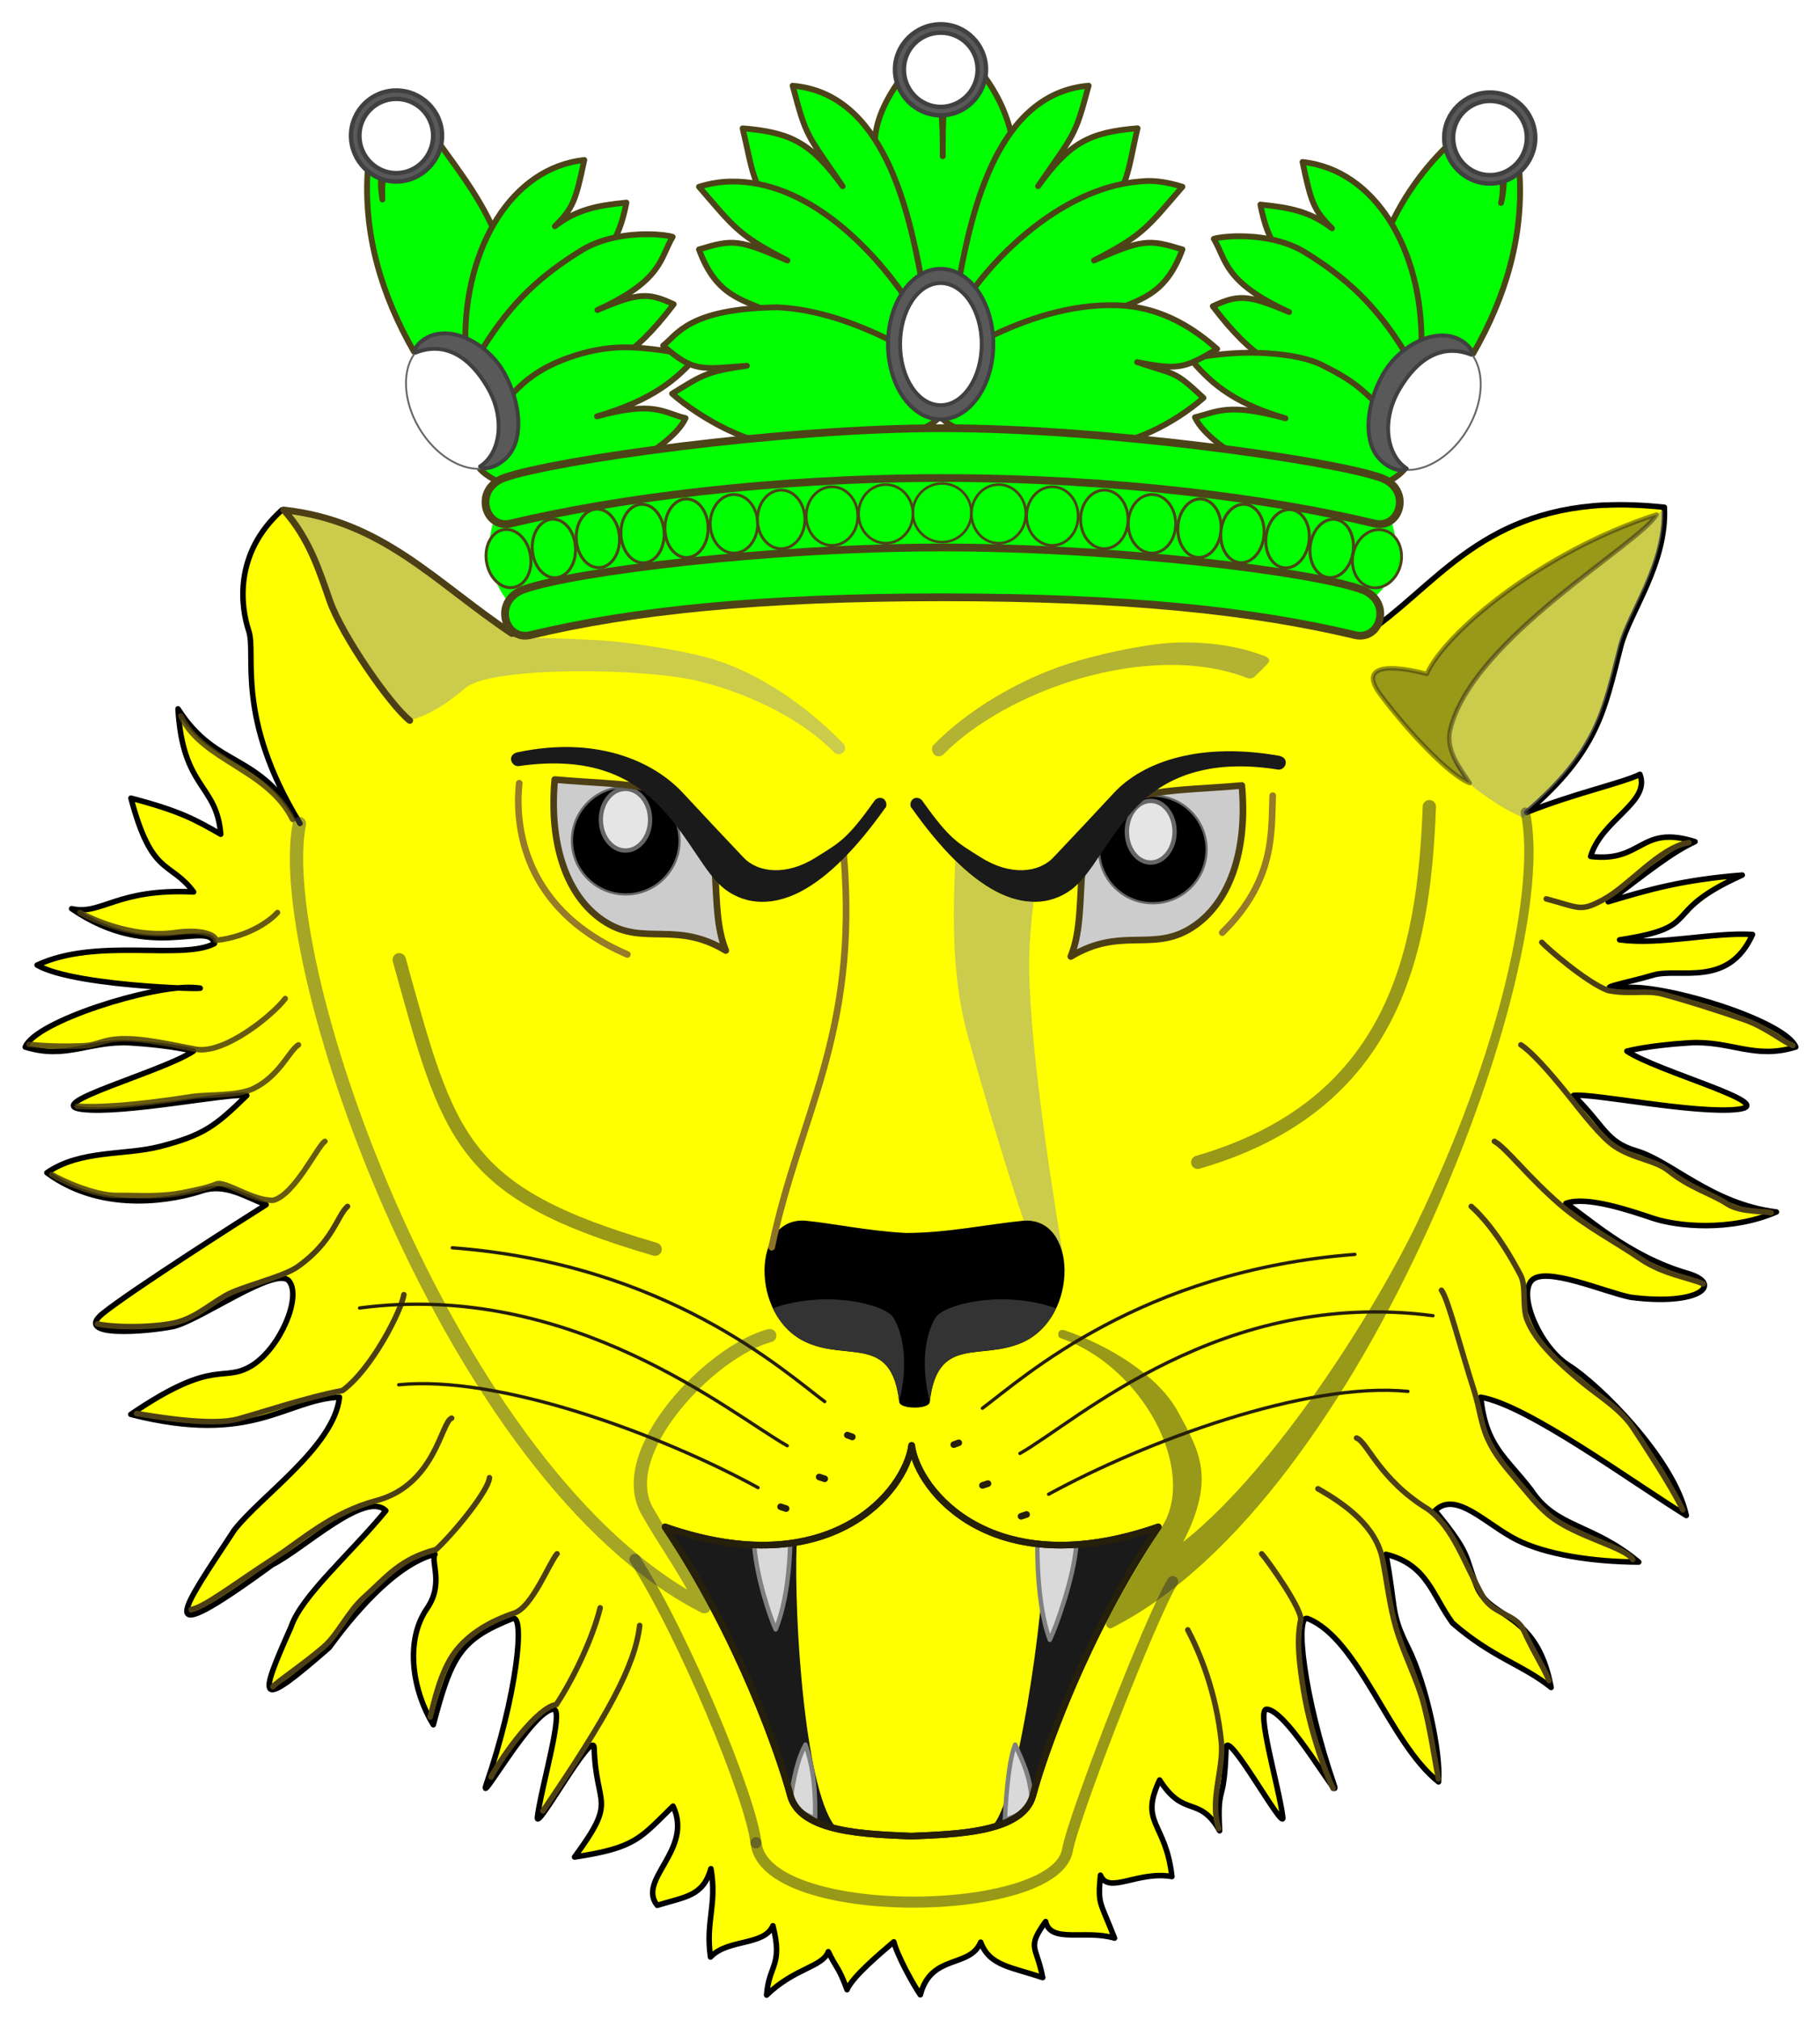 <?xml version="1.0" encoding="UTF-8" standalone="no"?>
<!-- Created with Inkscape (http://www.inkscape.org/) -->
<svg xmlns:dc="http://purl.org/dc/elements/1.1/" xmlns:cc="http://creativecommons.org/ns#" xmlns:rdf="http://www.w3.org/1999/02/22-rdf-syntax-ns#" xmlns:svg="http://www.w3.org/2000/svg" xmlns="http://www.w3.org/2000/svg" version="1.1" width="165.022" height="183.167" id="svg4673">
  <defs id="defs4675"/>
  <g id="layer7" style="fill:#ffff00;display:inline">
    <path d="m145.5,45.8   c-11.48,0.592 -15.5,7.57 -21.65,11.67 -7.736,-4.22 -17.51,-6.553 -38.72,-7.468 -21.2,0.914 -30.92,3.248 -38.66,7.468 -7.033,-4.688 -11.75,-10.3 -20.9,-11.23 -4.454,3.985 -3.715,8.872 -3.012,10.98 0.703,2.11 -1.179,9.123 4.644,17.45 -1.642,-5.196 -7.49,-4.816 -11.06,-10.39 0.43,7.313 3.501,6.757 3.874,11.37 -2.304,-1.315 -3.623,-2.086 -8.142,-3.274 1.903,7.177 3.528,5.629 5.682,8.506 -6.981,-0.342 -8.351,2.139 -11.06,1.518 7.165,4.918 12.41,1.01 12.95,3.161 -2.943,1.559 -10.64,-0.589 -16.08,1.953 3.608,2.111 17.92,2.27 14.17,2.035 -3.751,-0.234 -14.31,3.053 -15.25,5.397 3.751,1.172 5.851,-0.611 9.601,-0.377 3.751,0.234 5.648,0.753 5.648,0.753 -2.813,1.875 -13.85,4.802 -10.1,5.271 3.751,0.469 13.29,-1.489 14.94,-1.255 -2.856,2.793 -3.922,3.604 -7.841,4.621 -3.225,0.837 -7.231,0.278 -10.28,2.388 5.284,3.904 11.95,2.341 14.06,1.638 2.11,-0.703 3.942,0.558 5.817,1.261 -1.875,1.172 -12.25,7.79 -14.81,9.859 -2.741,2.218 3.994,1.661 6.338,1.192 2.344,-0.469 9.37,-5.548 10.54,-4.142 1.172,1.407 -0.747,6.015 -3.326,7.656 -2.718,1.683 -3.264,-0.834 -11.01,4.447 11.08,2.833 14,-1.347 18.92,-1.56 -0.469,4.454 -7.194,9.001 -9.538,12.05 -4.663,7.103 -7.953,11.48 3.451,3.138 2.813,-1.406 8.416,-6.77 10.29,-4.895 -3.282,3.985 -7.659,7.729 -8.597,10.54 -2.972,6.687 -3.182,7.677 3.451,1.883 1.875,-2.579 5.85,-7.534 9.601,-8.472 0.032,2.338 0.507,3.343 -1.091,5.601 -1.641,3.282 -0.903,6.865 0.942,9.864 1.654,-6.317 2.489,-7.754 7.177,-9.629 1.194,-0.478 0.36,7.142 -2.385,15.06 -0.742,2.142 4.127,-6.707 6.087,-6.84 1.042,-0.07 -1.094,7.012 -1.443,9.789 -0.19,1.514 5.089,-8.188 5.146,-6.275 0.162,5.464 2.168,4.524 -1.777,9.888 5.586,-0.832 5.963,-1.727 8.931,-4.616 1.875,3.985 -3.31,6.654 -1.435,8.998 2.592,-0.8 4.144,-0.812 4.869,-3.324 0.576,3.29 -0.508,4.729 -0.039,8.011 1.578,-1.671 4.861,-0.992 5.661,-2.836 0.931,3.663 -0.384,3.537 -0.572,6.288 2.546,-2.477 5.033,-2.508 5.594,-3.938 0.712,1.507 0.931,1.34 1.697,3.446 0.519,-1.214 3.011,-3.285 4.242,-4.341 0.316,1.26 1.772,3.903 2.405,4.809 0.97,-3.752 4.5,-2.393 5.47,-4.776 0.795,2.157 2.779,2.252 5.624,3.214 -0.563,-2.956 -1.484,-2.62 0.267,-5.086 0.445,2.018 3.594,0.714 6.246,1.505 -1.308,-3.39 -1.538,-2.987 -1.274,-5.705 0.725,1.784 3.359,-0.421 6.475,0.123 -0.548,-4.983 -2.987,-4.773 -1.112,-8.758 2.23,3.519 3.566,1.323 5.441,4.605 -0.234,-4.454 0.419,-2.043 0.582,-7.506 0.057,-1.912 5.336,7.789 5.146,6.275 -0.349,-2.778 -2.485,-9.86 -1.443,-9.789 1.96,0.133 6.829,8.982 6.087,6.84 -2.744,-7.919 -3.579,-15.54 -2.385,-15.06 4.688,1.875 7.406,11.29 11.86,14.81 0.234,-2.579 -1.12,-8.892 -2.761,-12.17 -1.641,-3.282 -1.07,-3.549 -2.008,-8.472 3.751,0.938 4.163,3.653 6.038,6.231 3.611,3.154 6.341,3.761 8.943,5.847 -1.318,-7.015 -5.545,-6.095 -6.759,-9.199 -1.08,-2.762 -0.485,-2.847 -3.767,-6.832 1.875,-1.875 4.618,1.242 7.428,2.655 2.583,1.298 6.756,1.986 11.04,2.004 -4.256,-3.552 -7.468,-3.052 -9.759,-6.542 -2.344,-3.047 -4.099,-3.954 -4.568,-8.408 4.22,0.703 13.71,7.683 18.64,10.73 -1.096,-5.14 -7.95,-11.93 -10.67,-13.62 -2.579,-1.641 -4.561,-6.249 -3.389,-7.656 1.172,-1.407 6.651,1.013 8.995,1.481 6.195,0.819 8.541,-1.187 5.155,-2.172 -5.428,-1.58 -9.137,-5.165 -11.01,-6.337 1.875,-0.703 5.828,0.658 7.938,1.361 2.11,0.703 6.932,1.235 11.15,-0.585 -5.848,-0.71 -9.489,-4.589 -12.68,-5.534 -2.807,-0.83 -2.859,-2.238 -5.715,-5.032 1.641,-0.234 11.18,1.724 14.94,1.255 3.751,-0.469 -7.29,-3.396 -10.1,-5.271 0,0 1.897,-0.519 5.648,-0.753 3.751,-0.234 5.913,1.549 9.664,0.377 -0.938,-2.344 -11.56,-5.631 -15.31,-5.397 -3.751,0.234 0.027,-0.416 2.371,-1.12 2.344,-0.703 6.821,1.204 9.016,-3.688 -3.703,-0.214 -8.274,0.986 -12.05,0.487 7.907,-1.219 3.371,-2.393 11.12,-5.872 -5.494,0.426 -8.615,1.363 -12.16,2.42 3.544,-2.688 5.773,-4.48 7.876,-5.452 -5.042,-1.573 -4.669,1.906 -9.462,1.344 0.973,-3.343 5.465,-4.906 4.466,-7.45 -1.467,0.76 -5.91,1.714 -10.27,3.454 6.51,-5.59 7.031,-9.224 8.534,-15.06 0.789,-3.064 4.206,-7.492 3.953,-12.61 -1.971,-0.203 -3.757,-0.273 -5.397,-0.188   z m-62.82,85.28   c0.396,3.035 4.186,8.371 12.05,8.974 0.16,5.508 -2.683,24.97 -5.146,25.23 -2.186,0.226 -4.84,-0.031 -6.903,0.063 -2.003,-0.09 -4.508,0.136 -6.652,-0.063 -2.971,-2.694 -4.044,-18.66 -3.765,-25.41 6.747,-1.163 10.05,-5.97 10.42,-8.785   z " id="path5052" style="color:#000000;fill:#ffff00;fill-opacity:1;stroke:none;stroke-width:0.6;marker:none;visibility:visible;display:inline;overflow:visible;enable-background:accumulate"/>
  </g>
  <g id="langued" style="display:inline">
    <path d="m82.67,131.1   c-0.023,0.193 -0.079,0.371 -0.125,0.562 -0.021,0.087 -0.037,0.161 -0.062,0.25 -0.031,0.106 -0.055,0.207 -0.094,0.312 -0.018,0.052 -0.043,0.104 -0.062,0.156 -1.028,2.818 -4.277,6.516 -10.12,7.5 -0.136,6.573 0.251,19.41 2.062,25.5 2.367,0.961 5.817,1.04 8.375,1.156 2.659,-0.121 6.303,-0.208 8.688,-1.281 2.02,-6.235 3.257,-19.36 3.344,-25.19 -6.415,-0.501 -10.09,-4.148 -11.44,-7.125 -0.023,-0.045 -0.041,-0.08 -0.062,-0.125 -0.037,-0.085 -0.061,-0.166 -0.094,-0.25 -0.082,-0.191 -0.16,-0.37 -0.219,-0.562 -0.012,-0.04 -0.02,-0.085 -0.031,-0.125 -0.073,-0.261 -0.125,-0.521 -0.156,-0.781   z " id="path5074" style="color:#000000;fill:#bc262d;fill-opacity:1;stroke:#bc262d;stroke-width:0.402;stroke-miterlimit:4;stroke-opacity:1;stroke-dasharray:none;marker:none;visibility:visible;display:inline;overflow:visible;enable-background:accumulate"/>
    <path d="m82.61,131.3   c-0.112,0.663 -0.326,1.405 -0.753,2.196 -0.084,10.81 0.69,20.53 0.69,27.93 -0.008,0.53 0.082,2.217 0.251,2.196 0.142,-0.018 0.133,-1.101 0.126,-1.632 0,-7.734 -0.234,-19.35 0.377,-28.93 -0.297,-0.63 -0.473,-1.219 -0.565,-1.757 -0.039,-0.01 -0.084,0.004 -0.126,0   z " id="path5076" style="font-size:medium;font-style:normal;font-variant:normal;font-weight:normal;font-stretch:normal;text-indent:0;text-align:start;text-decoration:none;line-height:normal;letter-spacing:normal;word-spacing:normal;text-transform:none;direction:ltr;block-progression:tb;writing-mode:lr-tb;text-anchor:start;baseline-shift:baseline;color:#000000;fill:#400307;fill-opacity:0.5;stroke:none;stroke-width:1;marker:none;visibility:visible;display:inline;overflow:visible;enable-background:accumulate;font-family:Sans;-inkscape-font-specification:Sans"/>
  </g>
  <g id="layer5" style="display:inline">
    <path d="m145.5,45.8   c-11.48,0.592 -15.5,7.57 -21.65,11.67 -7.736,-4.22 -17.51,-6.553 -38.72,-7.468 -21.2,0.914 -30.92,3.248 -38.66,7.468 -7.033,-4.688 -11.75,-10.3 -20.9,-11.23 -4.454,3.985 -3.715,8.872 -3.012,10.98 0.703,2.11 -1.262,7.793 4.644,17.45 -3.762,-6.651 -7.49,-4.816 -11.06,-10.39 0.43,7.313 3.501,6.757 3.874,11.37 -2.304,-1.315 -3.623,-2.086 -8.142,-3.274 1.903,7.177 3.528,5.629 5.682,8.506 -6.981,-0.342 -8.351,2.139 -11.06,1.518 7.165,4.918 12.41,1.01 12.95,3.161 -2.943,1.559 -10.64,-0.589 -16.08,1.953 3.608,2.111 17.92,2.27 14.17,2.035 -3.751,-0.234 -14.31,3.053 -15.25,5.397 3.751,1.172 5.851,-0.611 9.601,-0.377 3.751,0.234 5.648,0.753 5.648,0.753 -2.813,1.875 -13.85,4.802 -10.1,5.271 3.751,0.469 13.29,-1.489 14.94,-1.255 -2.856,2.793 -3.922,3.604 -7.841,4.621 -3.225,0.837 -7.231,0.278 -10.28,2.388 5.284,3.904 11.95,2.341 14.06,1.638 2.11,-0.703 3.942,0.558 5.817,1.261 -1.875,1.172 -12.25,7.79 -14.81,9.859 -2.741,2.218 3.994,1.661 6.338,1.192 2.344,-0.469 9.37,-5.548 10.54,-4.142 1.172,1.407 -0.747,6.015 -3.326,7.656 -2.718,1.683 -3.264,-0.834 -11.01,4.447 11.08,2.833 14,-1.347 18.92,-1.56 -0.469,4.454 -7.194,9.001 -9.538,12.05 -4.663,7.103 -7.953,11.48 3.451,3.138 2.813,-1.406 8.416,-6.77 10.29,-4.895 -3.282,3.985 -7.659,7.729 -8.597,10.54 -2.972,6.687 -3.182,7.677 3.451,1.883 1.875,-2.579 5.85,-7.534 9.601,-8.472 -0.399,0.669 0.813,2.688 -0.714,4.901 -2.083,3.02 -1.28,7.565 0.565,10.56 1.654,-6.317 2.489,-7.754 7.177,-9.629 1.194,-0.478 0.36,7.142 -2.385,15.06 -0.742,2.142 4.127,-6.707 6.087,-6.84 1.042,-0.07 -1.094,7.012 -1.443,9.789 -0.19,1.514 5.089,-8.188 5.146,-6.275 0.162,5.464 2.168,4.524 -1.777,9.888 5.586,-0.832 5.963,-1.727 8.931,-4.616 1.875,3.985 -3.31,6.654 -1.435,8.998 2.592,-0.8 4.144,-0.812 4.869,-3.324 0.576,3.29 -0.508,4.729 -0.039,8.011 1.578,-1.671 4.861,-0.992 5.661,-2.836 0.931,3.663 -0.384,3.537 -0.572,6.288 2.546,-2.477 5.033,-2.508 5.594,-3.938 0.712,1.507 0.931,1.34 1.697,3.446 0.519,-1.214 3.011,-3.285 4.242,-4.341 0.316,1.26 1.772,3.903 2.405,4.809 0.97,-3.752 4.5,-2.393 5.47,-4.776 0.795,2.157 2.779,2.252 5.624,3.214 -0.563,-2.956 -1.484,-2.62 0.267,-5.086 0.445,2.018 3.594,0.714 6.246,1.505 -1.308,-3.39 -1.538,-2.987 -1.274,-5.705 0.725,1.784 3.359,-0.421 6.475,0.123 -0.548,-4.983 -2.987,-4.773 -1.112,-8.758 2.23,3.519 3.566,1.323 5.441,4.605 -0.234,-4.454 0.419,-2.043 0.582,-7.506 0.057,-1.912 5.336,7.789 5.146,6.275 -0.349,-2.778 -2.485,-9.86 -1.443,-9.789 1.96,0.133 6.829,8.982 6.087,6.84 -2.744,-7.919 -3.579,-15.54 -2.385,-15.06 4.688,1.875 7.406,11.29 11.86,14.81 0.234,-2.579 -1.12,-8.892 -2.761,-12.17 -1.641,-3.282 -1.07,-3.549 -2.008,-8.472 3.751,0.938 4.163,3.653 6.038,6.231 3.611,3.154 6.341,3.761 8.943,5.847 -1.318,-7.015 -5.545,-6.095 -6.759,-9.199 -1.08,-2.762 -0.485,-2.847 -3.767,-6.832 1.875,-1.875 4.618,1.242 7.428,2.655 2.583,1.298 6.756,1.986 11.04,2.004 -4.256,-3.552 -7.468,-3.052 -9.759,-6.542 -2.344,-3.047 -4.099,-3.954 -4.568,-8.408 4.22,0.703 13.71,7.683 18.64,10.73 -1.096,-5.14 -7.95,-11.93 -10.67,-13.62 -2.579,-1.641 -4.561,-6.249 -3.389,-7.656 1.172,-1.407 6.651,1.013 8.995,1.481 6.195,0.819 8.541,-1.187 5.155,-2.172 -5.428,-1.58 -9.137,-5.165 -11.01,-6.337 1.875,-0.703 5.828,0.658 7.938,1.361 2.11,0.703 6.932,1.235 11.15,-0.585 -5.848,-0.71 -9.489,-4.589 -12.68,-5.534 -2.807,-0.83 -2.859,-2.238 -5.715,-5.032 1.641,-0.234 11.18,1.724 14.94,1.255 3.751,-0.469 -7.29,-3.396 -10.1,-5.271 0,0 1.897,-0.519 5.648,-0.753 3.751,-0.234 5.913,1.549 9.664,0.377 -0.938,-2.344 -11.56,-5.631 -15.31,-5.397 -3.751,0.234 0.027,-0.416 2.371,-1.12 2.344,-0.703 6.821,1.204 9.016,-3.688 -3.703,-0.214 -8.274,0.986 -12.05,0.487 7.907,-1.219 3.371,-2.393 11.12,-5.872 -5.494,0.426 -8.615,1.363 -12.16,2.42 3.544,-2.688 5.773,-4.48 7.876,-5.452 -5.042,-1.573 -4.669,1.906 -9.462,1.344 0.973,-3.343 5.465,-4.906 4.466,-7.45 -1.467,0.76 -5.91,1.714 -10.27,3.454 6.51,-5.59 7.031,-9.224 8.534,-15.06 0.789,-3.064 4.206,-7.492 3.953,-12.61 -1.971,-0.203 -3.757,-0.273 -5.397,-0.188   z " id="path5080" style="color:#000000;fill:#ffff00;stroke:#000000;stroke-width:0.5;stroke-linecap:round;stroke-linejoin:round;stroke-miterlimit:4;stroke-opacity:1;stroke-dasharray:none;marker:none;visibility:visible;display:inline;overflow:visible;enable-background:accumulate"/>
    <path d="m58,147.4   c-0.423,3.729 -2.999,8.317 -8.775,16.82   " id="path5082" style="color:#000000;fill:none;stroke:#4d3f15;stroke-width:0.5;stroke-linecap:round;stroke-linejoin:round;stroke-miterlimit:4;stroke-opacity:1;stroke-dasharray:none;stroke-dashoffset:0;marker:none;visibility:visible;display:inline;overflow:visible;enable-background:accumulate"/>
    <path d="m54.42,145.8   c-0.638,2.596 -2.289,6.192 -3.976,8.768 -1.687,0.26 -4.665,4.29 -5.927,6.57   " id="path5084" style="color:#000000;fill:none;stroke:#4d3f15;stroke-width:0.5;stroke-linecap:round;stroke-linejoin:round;stroke-miterlimit:4;stroke-opacity:1;stroke-dasharray:none;stroke-dashoffset:0;marker:none;visibility:visible;display:inline;overflow:visible;enable-background:accumulate"/>
    <path d="m50.51,140.9   c-0.679,0.738 -2.238,4.82 -3.863,5.368 -2.051,0.692 -4.086,1.786 -5.417,3.573 -1.338,1.797 -1.936,4.776 -2.226,5.863   " id="path5086" style="color:#000000;fill:none;stroke:#4d3f15;stroke-width:0.5;stroke-linecap:round;stroke-linejoin:round;stroke-miterlimit:4;stroke-opacity:1;stroke-dasharray:none;stroke-dashoffset:0;marker:none;visibility:visible;display:inline;overflow:visible;enable-background:accumulate"/>
    <path d="m44.38,134   c-0.058,1.068 -2.907,4.687 -4.829,6.507 -3.323,0.851 -4.541,2.551 -6.494,4.29 -1.557,1.387 -2.388,3.413 -3.735,4.564 -1.939,1.657 -4.07,3.044 -4.582,3.591   " id="path5088" style="color:#000000;fill:none;stroke:#4d3f15;stroke-width:0.5;stroke-linecap:round;stroke-linejoin:round;stroke-miterlimit:4;stroke-opacity:1;stroke-dasharray:none;stroke-dashoffset:0;marker:none;visibility:visible;display:inline;overflow:visible;enable-background:accumulate"/>
    <path d="m40.95,128.6   c-0.955,0.347 -1.483,6.057 -6.834,7.477 -4.031,1.069 -6.741,3.576 -9.227,5.195 -3.835,2.496 -6.375,4.486 -7.555,4.678   " id="path5090" style="color:#000000;fill:none;stroke:#4d3f15;stroke-width:0.5;stroke-linecap:round;stroke-linejoin:round;stroke-miterlimit:4;stroke-opacity:1;stroke-dasharray:none;stroke-dashoffset:0;marker:none;visibility:visible;display:inline;overflow:visible;enable-background:accumulate"/>
    <path d="m36.62,117.4   c-0.199,1.36 -2.859,6.706 -5.564,8.694 -3.19,0.588 -7.196,1.952 -9.476,2.581 -2.396,0.661 -7.471,-0.219 -9.194,-0.495   " id="path5092" style="color:#000000;fill:none;stroke:#4d3f15;stroke-width:0.5;stroke-linecap:round;stroke-linejoin:round;stroke-miterlimit:4;stroke-opacity:1;stroke-dasharray:none;stroke-dashoffset:0;marker:none;visibility:visible;display:inline;overflow:visible;enable-background:accumulate"/>
    <path d="m31.51,109.4   c-0.931,0.811 -1.303,3.202 -4.536,5.478 -1.345,0.947 -5.145,1.785 -6.565,2.623 -1.614,0.952 -2.641,1.909 -4.282,2.378 -1.663,0.475 -5.402,0.558 -7.291,0.18   " id="path5094" style="color:#000000;fill:none;stroke:#4d3f15;stroke-width:0.5;stroke-linecap:round;stroke-linejoin:round;stroke-miterlimit:4;stroke-opacity:1;stroke-dasharray:none;stroke-dashoffset:0;marker:none;visibility:visible;display:inline;overflow:visible;enable-background:accumulate"/>
    <path d="m29.46,103.5   c-0.617,0.333 -2.757,4.883 -4.702,5.347 -1.891,0.034 -4.328,-1.797 -5.136,-1.48 -1.021,0.399 -1.693,0.496 -2.76,0.727 -2.259,0.491 -4.259,0.287 -6.26,0.308 -2.042,0.021 -5.033,-1.366 -5.914,-1.898   " id="path5096" style="color:#000000;fill:none;stroke:#4d3f15;stroke-width:0.5;stroke-linecap:round;stroke-linejoin:round;stroke-miterlimit:4;stroke-opacity:0.851;stroke-dasharray:none;stroke-dashoffset:0;marker:none;visibility:visible;display:inline;overflow:visible;enable-background:accumulate"/>
    <path d="m27.06,94.75   c-0.839,0.519 -1.688,2.772 -4.037,3.942 -1.438,0.717 -4.242,0.536 -5.595,0.746 -5.602,0.871 -8.719,0.991 -10.43,0.879   " id="path5098" style="color:#000000;fill:none;stroke:#4d3f15;stroke-width:0.5;stroke-linecap:round;stroke-linejoin:round;stroke-miterlimit:4;stroke-opacity:0.851;stroke-dasharray:none;stroke-dashoffset:0;marker:none;visibility:visible;display:inline;overflow:visible;enable-background:accumulate"/>
    <path d="m25.86,90.55   c-1.116,1.495 -5.513,5.078 -8.102,4.598 -2.21,-0.41 -5.039,-1.106 -7.2,-0.924 -1.313,0.111 -1.836,0.561 -2.993,0.609 -2.368,0.099 -4.056,-0.031 -4.934,-0.131   " id="path5100" style="color:#000000;fill:none;stroke:#4d3f15;stroke-width:0.5;stroke-linecap:round;stroke-linejoin:round;stroke-miterlimit:4;stroke-opacity:0.851;stroke-dasharray:none;stroke-dashoffset:0;marker:none;visibility:visible;display:inline;overflow:visible;enable-background:accumulate"/>
    <path d="m25.16,82.75   c-0.477,0.549 -2.371,2.153 -5.567,2.525 -0.048,-0.535 -1.406,-1.041 -3.722,-0.709 -3.292,0.472 -6.853,-0.837 -8.623,-1.829   " id="path5102" style="color:#000000;fill:none;stroke:#4d3f15;stroke-width:0.5;stroke-linecap:round;stroke-linejoin:round;stroke-miterlimit:4;stroke-opacity:0.851;stroke-dasharray:none;stroke-dashoffset:0;marker:none;visibility:visible;display:inline;overflow:visible;enable-background:accumulate"/>
    <path d="m27.15,74.68   c-2.577,12.92 13.85,59.43 36.71,71.01 -2.279,-4.218 -3.46,-5.647 -5.179,-8.677 -3.037,-5.353 5.816,-14.51 11.11,-15.9   " id="path5104" style="opacity:0.5;color:#000000;fill:none;stroke:#4d4d4d;stroke-width:1.205;stroke-linecap:round;stroke-linejoin:round;stroke-miterlimit:4;stroke-opacity:1;stroke-dasharray:none;stroke-dashoffset:0;marker:none;visibility:visible;display:inline;overflow:visible;enable-background:accumulate"/>
    <path d="m150.8,46.24   c-0.311,0.229 -0.602,0.455 -0.878,0.627 -2.037,2.816 -16.59,11.2 -18.51,19.27 -0.133,2.562 0.897,4.323 2.636,5.585 1.267,0.92 2.283,1.62 4.079,2.447 0.104,-0.104 0.316,-0.319 0.439,-0.439 -0.086,-0.022 -0.164,-0.042 -0.251,-0.063 6.51,-5.59 7.031,-9.224 8.534,-15.06 0.776,-3.013 4.083,-7.348 3.953,-12.36   z " id="path5106" style="opacity:0.5;color:#000000;fill:#999999;fill-opacity:1;stroke:none;stroke-width:0.6;marker:none;visibility:visible;display:inline;overflow:visible;enable-background:accumulate"/>
    <path d="m112.6,71.23   c0.541,5.951 -1.126,10.82 -4.688,12.98 -3.467,2.106 -6.311,-0.18 -10.82,2.525 1.623,-3.967 0,-9.557 2.705,-12.44 2.705,-2.885 6.672,-2.525 12.8,-3.066   z " id="path5108" style="color:#000000;fill:#cccccc;fill-opacity:1;stroke:none;stroke-width:0.3;marker:none;visibility:visible;display:inline;overflow:visible;enable-background:accumulate"/>
    <path d="m109.4,77.03   c0,2.694 -2.184,4.877 -4.877,4.877 -2.694,0 -4.877,-2.184 -4.877,-4.877 0,-2.694 2.184,-4.877 4.877,-4.877 2.694,0 4.877,2.184 4.877,4.877   z " id="path5110" style="color:#000000;fill:#000000;fill-opacity:1;stroke:#666666;stroke-width:0.2;stroke-linecap:round;stroke-linejoin:round;stroke-miterlimit:4;stroke-opacity:1;stroke-dashoffset:0;marker:none;visibility:visible;display:inline;overflow:visible;enable-background:accumulate"/>
    <path d="m106.5,75.43   c-0.006,1.544 -0.98,2.791 -2.175,2.786 -1.195,-0.005 -2.159,-1.26 -2.152,-2.804 0.006,-1.544 0.98,-2.791 2.175,-2.786 1.195,0.005 2.159,1.26 2.152,2.804   z " id="path5112" style="color:#000000;fill:#e5e5e5;fill-opacity:1;stroke:#666666;stroke-width:0.396;stroke-linecap:round;stroke-linejoin:round;stroke-miterlimit:4;stroke-opacity:1;stroke-dashoffset:0;marker:none;visibility:visible;display:inline;overflow:visible;enable-background:accumulate"/>
    <path d="m112.6,71.23   c0.541,5.951 -1.126,10.82 -4.688,12.98 -3.467,2.106 -6.311,-0.18 -10.82,2.525 1.623,-3.967 0,-9.557 2.705,-12.44 2.705,-2.885 6.672,-2.525 12.8,-3.066   z " id="path5114" style="color:#000000;fill:none;stroke:#4d3f15;stroke-width:0.602;stroke-linecap:round;stroke-linejoin:round;stroke-miterlimit:4;stroke-opacity:1;stroke-dasharray:none;stroke-dashoffset:0;marker:none;visibility:visible;display:inline;overflow:visible;enable-background:accumulate"/>
    <path d="m73.1,110.7   c-4.923,-0.469 -5.157,8.674 0,11.02 3.818,1.735 7.736,-0.703 8.439,5.392 -0.006,0.701 2.769,0.708 2.765,0 0.703,-6.095 4.622,-3.656 8.439,-5.392 5.157,-2.344 4.923,-11.49 0,-11.02 -3.043,0.29 -6.91,1.115 -10.62,1.107 -3.439,-0.187 -6.71,-0.886 -9.026,-1.107   z " id="path5116" style="color:#000000;fill:#000000;fill-opacity:1;stroke:url(#radialGradient5376);stroke-width:0.201;stroke-linecap:round;stroke-linejoin:round;stroke-miterlimit:4;stroke-opacity:1;stroke-dasharray:none;stroke-dashoffset:0;marker:none;visibility:visible;display:inline;overflow:visible;enable-background:accumulate"/>
    <path d="m116,68.54   c-7.066,-1.255 -12.3,0.453 -15.01,3.371 -2.529,2.721 -2.963,3.176 -5.48,5.842 -1.339,1.418 -3.935,1.675 -6.601,-0.019 -2.085,-1.324 -2.747,-1.549 -5.293,-5.136 -0.165,-0.228 -0.5,-0.312 -0.753,-0.188 -0.28,0.147 -0.399,0.537 -0.251,0.816 0.02,0.022 0.04,0.043 0.063,0.063 2.612,3.68 5.144,6.228 7.593,7.53 2.449,1.302 4.897,1.3 6.84,-0.126 1.013,-0.743 1.81,-1.941 2.698,-3.263 0.888,-1.322 1.863,-2.782 3.138,-4.142 2.55,-2.72 6.545,-4.54 12.99,-3.492 0.195,0.004 0.389,-0.093 0.502,-0.251 0.133,-0.151 0.181,-0.372 0.126,-0.565 -0.059,-0.174 -0.202,-0.317 -0.377,-0.377 -0.059,-0.031 -0.123,-0.052 -0.188,-0.063   z " id="path5118" style="font-size:medium;font-style:normal;font-variant:normal;font-weight:normal;font-stretch:normal;text-indent:0;text-align:start;text-decoration:none;line-height:normal;letter-spacing:normal;word-spacing:normal;text-transform:none;direction:ltr;block-progression:tb;writing-mode:lr-tb;text-anchor:start;baseline-shift:baseline;color:#000000;fill:#1a1a1a;fill-opacity:1;stroke:none;stroke-width:0.2;marker:none;visibility:visible;display:inline;overflow:visible;enable-background:accumulate;font-family:Sans;-inkscape-font-specification:Sans"/>
    <path d="m107,58.26   c-2.697,0.044 -6.523,0.878 -9.173,1.634 -5.299,1.512 -10.23,4.622 -13.14,7.62 -0.378,0.312 -0.113,1.061 0.377,1.067 0.184,0.019 0.376,-0.053 0.502,-0.188 2.692,-2.773 7.366,-5.441 12.49,-6.903 5.122,-1.462 10.68,-1.714 15.06,0 0.238,0.092 0.532,0.012 0.69,-0.188 0.133,-0.151 1.346,-1.216 1.291,-1.409 -0.059,-0.174 -0.203,-0.317 -0.377,-0.377 -2.371,-0.927 -5.022,-1.299 -7.719,-1.255   z " id="path5120" style="font-size:medium;font-style:normal;font-variant:normal;font-weight:normal;font-stretch:normal;text-indent:0;text-align:start;text-decoration:none;line-height:normal;letter-spacing:normal;word-spacing:normal;text-transform:none;direction:ltr;block-progression:tb;writing-mode:lr-tb;text-anchor:start;baseline-shift:baseline;opacity:0.5;color:#000000;fill:#666666;fill-opacity:1;stroke:none;stroke-width:0.6;marker:none;visibility:visible;display:inline;overflow:visible;enable-background:accumulate;font-family:Sans;-inkscape-font-specification:Sans"/>
    <path d="m129.6,73.15   c-0.492,13.42 -3.271,27.09 -21,32.25   " id="path5122" style="opacity:0.5;color:#000000;fill:none;stroke:#333333;stroke-width:1.205;stroke-linecap:round;stroke-linejoin:round;stroke-miterlimit:4;stroke-opacity:1;stroke-dasharray:none;stroke-dashoffset:0;marker:none;visibility:visible;display:inline;overflow:visible;enable-background:accumulate"/>
    <path d="m86.62,78.06   c-0.18,3.965 -0.419,10.16 1.067,15.63 1.472,5.411 4.107,14.03 5.146,17.01 2.069,-0.16 3.281,1.402 3.608,3.42 -1.225,-7.262 -2.442,-15.58 -2.918,-21.99 -0.321,-4.33 -0.294,-6.194 0.188,-10.35 -1.109,-0.017 -2.288,-0.323 -3.451,-0.941 -1.182,-0.628 -2.42,-1.565 -3.64,-2.761   z " id="path5124" style="font-size:medium;font-style:normal;font-variant:normal;font-weight:normal;font-stretch:normal;text-indent:0;text-align:start;text-decoration:none;line-height:normal;letter-spacing:normal;word-spacing:normal;text-transform:none;direction:ltr;block-progression:tb;writing-mode:lr-tb;text-anchor:start;baseline-shift:baseline;opacity:0.5;color:#000000;fill:#999999;fill-opacity:1;stroke:none;stroke-width:1.2;marker:none;visibility:visible;display:inline;overflow:visible;enable-background:accumulate;font-family:Sans;-inkscape-font-specification:Sans"/>
    <path d="m107.7,147.8   c1.062,2.003 2.586,5.676 3.039,10.15 0.246,2.427 -1.094,5.3 -0.235,7.863   " id="path5126" style="color:#000000;fill:none;stroke:#4d3f15;stroke-width:0.5;stroke-linecap:round;stroke-linejoin:round;stroke-miterlimit:4;stroke-opacity:1;stroke-dasharray:none;stroke-dashoffset:0;marker:none;visibility:visible;display:inline;overflow:visible;enable-background:accumulate"/>
    <path d="m114.4,140.9   c0.579,0.63 3.725,5.096 3.534,6.005 -0.401,1.902 -0.096,4.172 0.263,6.386 0.73,4.512 2.517,8.656 2.68,8.886   " id="path5128" style="color:#000000;fill:none;stroke:#4d3f15;stroke-width:0.5;stroke-linecap:round;stroke-linejoin:round;stroke-miterlimit:4;stroke-opacity:1;stroke-dasharray:none;stroke-dashoffset:0;marker:none;visibility:visible;display:inline;overflow:visible;enable-background:accumulate"/>
    <path d="m119.5,135   c2.601,1.475 5.269,3.465 5.85,6.372 0.427,2.135 0.634,4.196 1.224,6.228 0.679,2.344 1.957,4.752 2.525,6.962 0.604,2.348 0.906,4.514 1.323,6.751   " id="path5130" style="color:#000000;fill:none;stroke:#4d3f15;stroke-width:0.5;stroke-linecap:round;stroke-linejoin:round;stroke-miterlimit:4;stroke-opacity:1;stroke-dasharray:none;stroke-dashoffset:0;marker:none;visibility:visible;display:inline;overflow:visible;enable-background:accumulate"/>
    <path d="m123,130.4   c0.996,0.362 2.053,3.741 6.466,6.445 2.308,1.658 3.291,4.866 4.949,7.861 0.969,1.751 3.024,1.567 3.765,3.184 1.005,2.194 1.676,3.074 2.277,4.51   " id="path5132" style="color:#000000;fill:none;stroke:#4d3f15;stroke-width:0.5;stroke-linecap:round;stroke-linejoin:round;stroke-miterlimit:4;stroke-opacity:1;stroke-dasharray:none;stroke-dashoffset:0;marker:none;visibility:visible;display:inline;overflow:visible;enable-background:accumulate"/>
    <path d="m130.7,117   c0.595,0.796 1.588,4.806 2.996,9.228 0.441,1.387 0.583,2.911 1.204,4.265 0.691,1.506 1.627,2.554 2.628,3.731 0.907,1.065 1.857,2.285 2.904,3.154 2.373,1.97 6.954,2.905 7.612,4.043   " id="path5134" style="color:#000000;fill:none;stroke:#4d3f15;stroke-width:0.5;stroke-linecap:round;stroke-linejoin:round;stroke-miterlimit:4;stroke-opacity:1;stroke-dasharray:none;stroke-dashoffset:0;marker:none;visibility:visible;display:inline;overflow:visible;enable-background:accumulate"/>
    <path d="m133.4,109.4   c0.798,0.695 2.539,2.526 4.487,6.264 0.517,0.992 0.119,2.787 0.553,3.953 0.772,2.076 3.072,4.099 4.731,5.498 1.671,1.41 3.739,2.597 4.918,4.385 2.163,3.283 3.869,6.052 4.485,7.414   " id="path5136" style="color:#000000;fill:none;stroke:#4d3f15;stroke-width:0.5;stroke-linecap:round;stroke-linejoin:round;stroke-miterlimit:4;stroke-opacity:1;stroke-dasharray:none;stroke-dashoffset:0;marker:none;visibility:visible;display:inline;overflow:visible;enable-background:accumulate"/>
    <path d="m135.5,103.5   c1.061,0.571 3.106,3.306 6.098,5.855 2.122,1.807 4.973,3.315 7.155,4.808 2.055,1.406 4.482,1.702 5.684,2.26   " id="path5138" style="color:#000000;fill:none;stroke:#4d3f15;stroke-width:0.5;stroke-linecap:round;stroke-linejoin:round;stroke-miterlimit:4;stroke-opacity:1;stroke-dasharray:none;stroke-dashoffset:0;marker:none;visibility:visible;display:inline;overflow:visible;enable-background:accumulate"/>
    <path d="m137.9,94.75   c0.881,0.545 2.528,2.348 4.348,4.629 1.216,1.523 2.913,3.73 4.148,4.562 1.731,1.165 3.653,1.227 4.921,2.24 1.97,1.574 3.806,2.02 5.307,2.998 1.226,0.799 3.563,0.622 3.968,0.807   " id="path5140" style="color:#000000;fill:none;stroke:#4d3f15;stroke-width:0.5;stroke-linecap:round;stroke-linejoin:round;stroke-miterlimit:4;stroke-opacity:1;stroke-dasharray:none;stroke-dashoffset:0;marker:none;visibility:visible;display:inline;overflow:visible;enable-background:accumulate"/>
    <path d="m140.2,81.51   c3.056,0.82 3.065,1.187 5.122,0.098 2.368,-1.254 5.163,-4.784 7.81,-5.2   " id="path5142" style="color:#000000;fill:none;stroke:#4d3f15;stroke-width:0.5;stroke-linecap:round;stroke-linejoin:round;stroke-miterlimit:4;stroke-opacity:1;stroke-dasharray:none;stroke-dashoffset:0;marker:none;visibility:visible;display:inline;overflow:visible;enable-background:accumulate"/>
    <path d="m139.8,85.45   c0.419,0.482 4.072,3.669 6.021,4.375 2.012,0.387 3.482,-0.08 4.981,0.333 2.588,0.713 5.161,1.548 7.337,2.301 1.967,0.68 3.463,1.974 4.428,2.35   " id="path5144" style="color:#000000;fill:none;stroke:#4d3f15;stroke-width:0.5;stroke-linecap:round;stroke-linejoin:round;stroke-miterlimit:4;stroke-opacity:1;stroke-dasharray:none;stroke-dashoffset:0;marker:none;visibility:visible;display:inline;overflow:visible;enable-background:accumulate"/>
    <path d="m138.2,73.23   c-0.073,0.023 -0.139,0.067 -0.188,0.126 -0.023,0.018 -0.044,0.04 -0.063,0.063 -0.036,0.056 -0.058,0.122 -0.063,0.188 -0.006,0.042 -0.006,0.084 0,0.126 0.721,3.232 0.213,8.779 -1.381,15.37 -1.593,6.595 -4.403,14.31 -8.04,21.84 -3.796,7.854 -12.69,22.12 -21.19,28.89 2.993,-5.825 1.445,-8.269 -0.43,-11.75 -1.875,-3.483 -6.525,-6.167 -10.38,-7.474 -0.042,-0.006 -0.084,-0.006 -0.126,0 -0.042,-0.006 -0.084,-0.006 -0.126,0 -0.116,0.039 -0.212,0.135 -0.251,0.251 -0.006,0.042 -0.006,0.084 0,0.126 -0.002,0.021 -0.002,0.042 0,0.063 -0.006,0.042 -0.006,0.084 0,0.126 0.018,0.023 0.04,0.044 0.063,0.063 0.018,0.023 0.04,0.044 0.063,0.063 0.038,0.028 0.08,0.049 0.126,0.063 3.613,1.225 6.748,4.211 8.534,7.53 1.787,3.32 2.191,6.966 0.69,9.413 -1.827,2.979 -2.932,4.604 -5.083,8.723 -0.028,0.038 -0.049,0.08 -0.063,0.126 -0.006,0.042 -0.006,0.084 0,0.126 -0.002,0.021 -0.002,0.042 0,0.063 0.014,0.045 0.035,0.088 0.063,0.126 0.018,0.023 0.04,0.044 0.063,0.063 0.018,0.023 0.04,0.044 0.063,0.063 0.038,0.028 0.081,0.049 0.126,0.063 0.042,0.006 0.084,0.006 0.126,0 0.045,-0.014 0.088,-0.035 0.126,-0.063 11.59,-5.873 21.74,-20.96 28.68,-36.27 3.471,-7.655 6.174,-15.37 7.781,-22.03 1.607,-6.654 2.161,-12.25 1.381,-15.75 -0.014,-0.045 -0.035,-0.088 -0.063,-0.126 -0.018,-0.023 -0.04,-0.044 -0.063,-0.063 -0.018,-0.023 -0.04,-0.044 -0.063,-0.063 -0.074,-0.048 -0.164,-0.07 -0.251,-0.063 -0.021,-0.002 -0.042,-0.002 -0.063,0   z " id="path5146" style="font-size:medium;font-style:normal;font-variant:normal;font-weight:normal;font-stretch:normal;text-indent:0;text-align:start;text-decoration:none;line-height:normal;letter-spacing:normal;word-spacing:normal;text-transform:none;direction:ltr;block-progression:tb;writing-mode:lr-tb;text-anchor:start;baseline-shift:baseline;opacity:0.5;color:#000000;fill:#333333;fill-opacity:1;stroke:none;stroke-width:0.4;marker:none;visibility:visible;display:inline;overflow:visible;enable-background:accumulate;font-family:Sans;-inkscape-font-specification:Sans"/>
    <path d="m150.2,46.65   c-10.54,3.415 -19.25,10.82 -20.83,14.46 -3.426,-0.902 -6.21,-0.801 -4.203,1.886 2.538,3.398 6.277,7.338 8.094,8.017 -0.818,-1.288 -2.224,-2.934 -1.769,-4.841 1.978,-8.293 17.37,-16.95 18.71,-19.52   z " id="path5148" style="opacity:0.5;color:#000000;fill:#333333;fill-opacity:1;stroke:#332a0e;stroke-width:0.402;stroke-linecap:round;stroke-linejoin:round;stroke-miterlimit:4;stroke-opacity:1;stroke-dasharray:none;stroke-dashoffset:0;marker:none;visibility:visible;display:inline;overflow:visible;enable-background:accumulate"/>
    <path d="m84.3,127.1   c0.703,-6.095 4.622,-3.656 8.439,-5.392 1.398,-0.635 2.399,-1.77 3.019,-3.077 -4.92,-1.721 -10.17,-0.326 -10.91,0.823 -0.739,1.149 -1.504,3.801 -0.547,7.646   z " id="path5150" style="color:#000000;fill:#333333;fill-opacity:1;stroke:none;stroke-width:0.1;marker:none;visibility:visible;display:inline;overflow:visible;enable-background:accumulate"/>
    <path d="m81.53,127.1   c-0.703,-6.095 -4.622,-3.656 -8.439,-5.392 -1.398,-0.635 -2.399,-1.77 -3.019,-3.077 4.92,-1.721 10.17,-0.326 10.91,0.823 0.739,1.149 1.504,3.801 0.547,7.646   z " id="path5152" style="color:#000000;fill:#333333;fill-opacity:1;stroke:none;stroke-width:0.1;marker:none;visibility:visible;display:inline;overflow:visible;enable-background:accumulate"/>
    <path d="m25.72,46.24   c2.363,2.609 3.298,5.715 4.204,8.283 1.097,3.107 5.389,9.331 7.217,10.79 1.767,-0.436 3.518,-1.595 5.083,-2.949 2.42,-1.975 16.37,-1.817 21.27,-0.565 4.906,1.252 9.419,3.628 12.11,6.401 0.098,0.105 0.234,0.173 0.377,0.188 0.155,0.017 0.317,-0.029 0.439,-0.126 0.083,-0.065 0.149,-0.153 0.188,-0.251 0.056,-0.193 0.008,-0.413 -0.126,-0.565 -0.02,-0.022 -0.04,-0.043 -0.063,-0.063 -2.911,-2.998 -7.521,-6.544 -12.61,-7.844 -2.546,-0.65 -7.364,-1.418 -9.978,-1.506 -1.796,-0.061 -4.656,-0.269 -7.091,-0.126 0.452,-0.426 0.856,-0.739 1.192,-0.941 -0.372,0.19 -1.143,0.304 -1.506,0.502 -6.984,-4.656 -11.69,-10.24 -20.71,-11.23   z " id="path5154" style="opacity:0.5;color:#000000;fill:#999999;fill-opacity:1;stroke:none;stroke-width:0.6;marker:none;visibility:visible;display:inline;overflow:visible;enable-background:accumulate"/>
    <path d="m46.41,57.45   c-6.984,-4.656 -11.67,-10.22 -20.69,-11.21 2.363,2.609 3.288,5.701 4.194,8.269 1.097,3.107 5.414,9.369 7.242,10.83   " id="path5156" style="color:#000000;fill:none;stroke:#4d3f15;stroke-width:0.602;stroke-linecap:round;stroke-linejoin:round;stroke-miterlimit:4;stroke-opacity:1;stroke-dasharray:none;marker:none;visibility:visible;display:inline;overflow:visible;enable-background:accumulate"/>
    <path d="m50.3,70.69   c-0.541,5.951 1.126,10.82 4.688,12.98 3.467,2.106 6.311,-0.18 10.82,2.525 -1.623,-3.967 0,-9.557 -2.705,-12.44 -2.705,-2.885 -6.672,-2.525 -12.8,-3.066   z " id="path5158" style="color:#000000;fill:#cccccc;fill-opacity:1;stroke:none;stroke-width:0.3;marker:none;visibility:visible;display:inline;overflow:visible;enable-background:accumulate"/>
    <path d="m51.86,76.23   c0,2.694 2.184,4.877 4.877,4.877 2.694,0 4.877,-2.184 4.877,-4.877 0,-2.694 -2.184,-4.877 -4.877,-4.877 -2.694,0 -4.877,2.184 -4.877,4.877   z " id="path5160" style="color:#000000;fill:#000000;fill-opacity:1;stroke:#666666;stroke-width:0.2;stroke-linecap:round;stroke-linejoin:round;stroke-miterlimit:4;stroke-opacity:1;stroke-dashoffset:0;marker:none;visibility:visible;display:inline;overflow:visible;enable-background:accumulate"/>
    <path d="m54.48,74.34   c0.006,1.544 1.012,2.791 2.245,2.786 1.234,-0.005 2.228,-1.26 2.222,-2.804 -0.006,-1.544 -1.012,-2.791 -2.245,-2.786 -1.234,0.005 -2.228,1.26 -2.222,2.804   z " id="path5162" style="color:#000000;fill:#e5e5e5;fill-opacity:1;stroke:#666666;stroke-width:0.39;stroke-linecap:round;stroke-linejoin:round;stroke-miterlimit:4;stroke-opacity:1;stroke-dashoffset:0;marker:none;visibility:visible;display:inline;overflow:visible;enable-background:accumulate"/>
    <path d="m50.3,70.69   c-0.541,5.951 1.126,10.82 4.688,12.98 3.467,2.106 6.311,-0.18 10.82,2.525 -1.623,-3.967 0,-9.557 -2.705,-12.44 -2.705,-2.885 -6.672,-2.525 -12.8,-3.066   z " id="path5164" style="color:#000000;fill:none;stroke:#4d3f15;stroke-width:0.602;stroke-linecap:round;stroke-linejoin:round;stroke-miterlimit:4;stroke-opacity:1;stroke-dasharray:none;stroke-dashoffset:0;marker:none;visibility:visible;display:inline;overflow:visible;enable-background:accumulate"/>
    <path d="m69.97,113.1   c2.552,-12.12 7.864,-19.29 6.539,-35.49   " id="path5166" style="color:#000000;fill:none;stroke:#8c7326;stroke-width:0.602;stroke-linecap:round;stroke-linejoin:round;stroke-miterlimit:4;stroke-opacity:1;stroke-dasharray:none;stroke-dashoffset:0;marker:none;visibility:visible;display:inline;overflow:visible;enable-background:accumulate"/>
    <g id="g5168" style="stroke-opacity:1">
      <path d="m89.08,127.7   c3.752,-2.808 14.38,-12.48 33.77,-13.95   " id="path5170" style="color:#000000;fill:none;stroke:#261f0a;stroke-width:0.3;stroke-linecap:round;stroke-linejoin:round;stroke-miterlimit:4;stroke-opacity:1;stroke-dasharray:none;stroke-dashoffset:0;marker:none;visibility:visible;display:inline;overflow:visible;enable-background:accumulate"/>
      <path d="m92.48,131.8   c5.157,-2.911 18.26,-15.02 37.45,-12.49   " id="path5172" style="color:#000000;fill:none;stroke:#261f0a;stroke-width:0.3;stroke-linecap:round;stroke-linejoin:round;stroke-miterlimit:4;stroke-opacity:1;stroke-dasharray:none;stroke-dashoffset:0;marker:none;visibility:visible;display:inline;overflow:visible;enable-background:accumulate"/>
      <path d="m95.08,135.5   c8.817,-4.825 23.43,-10.24 32.58,-9.328   " id="path5174" style="color:#000000;fill:none;stroke:#261f0a;stroke-width:0.3;stroke-linecap:round;stroke-linejoin:round;stroke-miterlimit:4;stroke-opacity:1;stroke-dasharray:none;stroke-dashoffset:0;marker:none;visibility:visible;display:inline;overflow:visible;enable-background:accumulate"/>
      <path d="m86.48,131 0.453,-0.166   " id="path5176" style="color:#000000;fill:none;stroke:#261f0a;stroke-width:0.6;stroke-linecap:round;stroke-linejoin:round;stroke-miterlimit:4;stroke-opacity:1;stroke-dasharray:none;stroke-dashoffset:0;marker:none;visibility:visible;display:inline;overflow:visible;enable-background:accumulate"/>
      <path d="m89.08,134.7 0.502,-0.166   " id="path5178" style="color:#000000;fill:none;stroke:#261f0a;stroke-width:0.6;stroke-linecap:round;stroke-linejoin:round;stroke-miterlimit:4;stroke-opacity:1;stroke-dasharray:none;stroke-dashoffset:0;marker:none;visibility:visible;display:inline;overflow:visible;enable-background:accumulate"/>
      <path d="m92.58,137.5 0.502,-0.166   " id="path5180" style="color:#000000;fill:none;stroke:#261f0a;stroke-width:0.6;stroke-linecap:round;stroke-linejoin:round;stroke-miterlimit:4;stroke-opacity:1;stroke-dasharray:none;stroke-dashoffset:0;marker:none;visibility:visible;display:inline;overflow:visible;enable-background:accumulate"/>
    </g>
    <g id="g5182" style="stroke-opacity:1">
      <path d="m74.78,127.1   c-3.752,-2.808 -14.38,-12.48 -33.77,-13.95   " id="path5184" style="color:#000000;fill:none;stroke:#261f0a;stroke-width:0.3;stroke-linecap:round;stroke-linejoin:round;stroke-miterlimit:4;stroke-opacity:1;stroke-dasharray:none;stroke-dashoffset:0;marker:none;visibility:visible;display:inline;overflow:visible;enable-background:accumulate"/>
      <path d="m71.38,131.1   c-5.157,-2.911 -19.59,-15.02 -38.78,-12.49   " id="path5186" style="color:#000000;fill:none;stroke:#261f0a;stroke-width:0.3;stroke-linecap:round;stroke-linejoin:round;stroke-miterlimit:4;stroke-opacity:1;stroke-dasharray:none;stroke-dashoffset:0;marker:none;visibility:visible;display:inline;overflow:visible;enable-background:accumulate"/>
      <path d="m68.73,134.9   c-8.817,-4.825 -23.43,-10.24 -32.58,-9.328   " id="path5188" style="color:#000000;fill:none;stroke:#261f0a;stroke-width:0.3;stroke-linecap:round;stroke-linejoin:round;stroke-miterlimit:4;stroke-opacity:1;stroke-dasharray:none;stroke-dashoffset:0;marker:none;visibility:visible;display:inline;overflow:visible;enable-background:accumulate"/>
      <path d="m77.28,130.3 -0.453,-0.166   " id="path5190" style="color:#000000;fill:none;stroke:#261f0a;stroke-width:0.6;stroke-linecap:round;stroke-linejoin:round;stroke-miterlimit:4;stroke-opacity:1;stroke-dasharray:none;stroke-dashoffset:0;marker:none;visibility:visible;display:inline;overflow:visible;enable-background:accumulate"/>
      <path d="m74.78,134.1 -0.502,-0.166   " id="path5192" style="color:#000000;fill:none;stroke:#261f0a;stroke-width:0.6;stroke-linecap:round;stroke-linejoin:round;stroke-miterlimit:4;stroke-opacity:1;stroke-dasharray:none;stroke-dashoffset:0;marker:none;visibility:visible;display:inline;overflow:visible;enable-background:accumulate"/>
      <path d="m71.28,136.8 -0.502,-0.166   " id="path5194" style="color:#000000;fill:none;stroke:#261f0a;stroke-width:0.6;stroke-linecap:round;stroke-linejoin:round;stroke-miterlimit:4;stroke-opacity:1;stroke-dasharray:none;stroke-dashoffset:0;marker:none;visibility:visible;display:inline;overflow:visible;enable-background:accumulate"/>
    </g>
    <path d="m46.92,68.22   c7.13,-1.511 12.3,0.773 15.01,3.691 2.529,2.721 2.963,3.176 5.48,5.842 1.339,1.418 3.935,1.675 6.601,-0.019 2.085,-1.324 2.747,-1.549 5.293,-5.136 0.165,-0.228 0.5,-0.312 0.753,-0.188 0.28,0.147 0.399,0.537 0.251,0.816 -0.02,0.022 -0.04,0.043 -0.063,0.063 -2.612,3.68 -5.144,6.228 -7.593,7.53 -2.449,1.302 -4.897,1.3 -6.84,-0.126 -1.013,-0.743 -1.81,-1.941 -2.698,-3.263 -0.888,-1.322 -1.863,-2.782 -3.138,-4.142 -2.55,-2.72 -6.225,-4.796 -12.99,-3.812 -0.195,0.004 -0.389,-0.093 -0.502,-0.251 -0.133,-0.151 -0.181,-0.372 -0.126,-0.565 0.059,-0.174 0.202,-0.317 0.377,-0.377 0.059,-0.031 0.123,-0.052 0.188,-0.063   z " id="path5196" style="font-size:medium;font-style:normal;font-variant:normal;font-weight:normal;font-stretch:normal;text-indent:0;text-align:start;text-decoration:none;line-height:normal;letter-spacing:normal;word-spacing:normal;text-transform:none;direction:ltr;block-progression:tb;writing-mode:lr-tb;text-anchor:start;baseline-shift:baseline;color:#000000;fill:#1a1a1a;fill-opacity:1;stroke:none;stroke-width:0.2;marker:none;visibility:visible;display:inline;overflow:visible;enable-background:accumulate;font-family:Sans;-inkscape-font-specification:Sans"/>
    <path d="m57.57,141.4   c4.384,6.797 10.56,21.71 10.97,25.71   " id="path5198" style="opacity:0.5;color:#000000;fill:none;stroke:#333333;stroke-width:1;stroke-linecap:round;stroke-linejoin:round;stroke-miterlimit:4;stroke-opacity:1;stroke-dasharray:none;stroke-dashoffset:0;marker:none;visibility:visible;display:inline;overflow:visible;enable-background:accumulate"/>
    <path d="m68.55,167.1   c0.753,7.23 27.16,6.909 28.24,0.668 0.5,-2.912 7.547,-21.14 9.536,-24.35   " id="path5200" style="opacity:0.5;color:#000000;fill:none;stroke:#333333;stroke-width:1;stroke-linecap:round;stroke-linejoin:round;stroke-miterlimit:4;stroke-opacity:1;stroke-dasharray:none;stroke-dashoffset:0;marker:none;visibility:visible;display:inline;overflow:visible;enable-background:accumulate"/>
    <path d="m115.4,72.15   c-0.153,3.126 0.312,7.615 -4.575,12.42   " id="path5202" style="color:#000000;fill:none;stroke:#967b29;stroke-width:0.6;stroke-linecap:round;stroke-linejoin:round;stroke-miterlimit:4;stroke-opacity:1;stroke-dasharray:none;stroke-dashoffset:0;marker:none;visibility:visible;display:inline;overflow:visible;enable-background:accumulate"/>
    <path d="m47.08,71.02   c-0.308,2.819 -0.328,11.18 9.804,15.53   " id="path5204" style="color:#000000;fill:none;stroke:#967b29;stroke-width:0.6;stroke-linecap:round;stroke-linejoin:round;stroke-miterlimit:4;stroke-opacity:1;stroke-dasharray:none;stroke-dashoffset:0;marker:none;visibility:visible;display:inline;overflow:visible;enable-background:accumulate"/>
    <path d="m36.2,87.03   c4.491,16.21 5.471,21.09 23.2,26.25   " id="path5206" style="opacity:0.5;color:#000000;fill:none;stroke:#333333;stroke-width:1.205;stroke-linecap:round;stroke-linejoin:round;stroke-miterlimit:4;stroke-opacity:1;stroke-dasharray:none;stroke-dashoffset:0;marker:none;visibility:visible;display:inline;overflow:visible;enable-background:accumulate"/>
    <path d="m26.53,74.3   c-2.28,-4.575 -8.174,-5.275 -10.14,-9.372   " id="path5208" style="color:#000000;fill:none;stroke:#4d3f15;stroke-width:0.5;stroke-linecap:round;stroke-linejoin:round;stroke-miterlimit:4;stroke-opacity:0.851;stroke-dasharray:none;stroke-dashoffset:0;marker:none;visibility:visible;display:inline;overflow:visible;enable-background:accumulate"/>
  </g>
  <g id="layer8" style="display:inline">
    <path d="m60.33,138.5   c0.408,0.608 0.801,1.23 1.188,1.844 0.394,0.626 0.784,1.278 1.156,1.906 0.744,1.257 1.44,2.51 2.094,3.75 1.307,2.48 2.429,4.884 3.375,7.094 0.473,1.104 0.898,2.139 1.281,3.125 0.387,0.996 0.736,1.909 1.031,2.75 0.586,1.668 0.993,2.987 1.219,3.844 0.449,1.705 2.191,2.617 4.312,3.094 -2.971,-2.694 -4.028,-19.27 -3.75,-26.03 -0.075,0.013 -0.143,0.019 -0.219,0.031 -0.332,0.052 -0.683,0.091 -1.031,0.125 -0.427,0.041 -0.861,0.082 -1.312,0.094 -0.223,0.007 -0.458,0 -0.688,0 -0.226,-0.002 -0.456,-0.022 -0.688,-0.031 -0.466,-0.019 -0.947,-0.042 -1.438,-0.094 -0.04,-0.004 -0.085,0.004 -0.125,0 -0.39,-0.043 -0.782,-0.091 -1.188,-0.156 -0.339,-0.053 -0.681,-0.149 -1.031,-0.219 -0.256,-0.051 -0.519,-0.096 -0.781,-0.156 -0.232,-0.053 -0.483,-0.096 -0.719,-0.156 -0.142,-0.037 -0.294,-0.086 -0.438,-0.125 -0.299,-0.081 -0.601,-0.158 -0.906,-0.25 -0.44,-0.134 -0.889,-0.279 -1.344,-0.438   z m44.66,0.031   c-0.45,0.156 -0.909,0.275 -1.344,0.406 -0.031,0.009 -0.063,0.022 -0.094,0.031 -0.419,0.126 -0.845,0.24 -1.25,0.344 -0.19,0.048 -0.376,0.082 -0.562,0.125 -0.241,0.057 -0.483,0.107 -0.719,0.156 -0.083,0.017 -0.168,0.046 -0.25,0.062 -0.084,0.017 -0.166,0.015 -0.25,0.031 -0.816,0.155 -1.587,0.274 -2.344,0.344 -0.414,0.038 -0.822,0.048 -1.219,0.062 -0.203,0.007 -0.395,0.03 -0.594,0.031 -0.19,0.002 -0.376,0.004 -0.562,0 -0.379,-0.007 -0.764,-0.034 -1.125,-0.062 0.158,5.452 -2.617,25.11 -5.062,25.75 1.99,-0.488 3.623,-1.359 4.062,-2.969 0.002,-0.008 -0.002,-0.024 0,-0.031 0.113,-0.428 0.266,-0.946 0.469,-1.594 0.203,-0.648 0.457,-1.416 0.75,-2.25 1.319,-3.753 3.543,-9.208 6.688,-14.84 0.349,-0.626 0.722,-1.247 1.094,-1.875 0.732,-1.237 1.493,-2.498 2.312,-3.719   z " id="path5210" style="color:#000000;fill:#1a1a1a;fill-opacity:1;stroke:none;stroke-width:0.602;marker:none;visibility:visible;display:inline;overflow:visible;enable-background:accumulate"/>
    <path d="m94.06,140   c-0.006,0.363 -0.073,5.542 1.13,8.698 0.591,-1.212 2.186,-5.705 2.401,-8.572 -0.95,0.025 -2.682,-0.029 -3.53,-0.126   z " id="path5212" style="color:#000000;fill:#d9d9d9;fill-opacity:1;stroke:#808080;stroke-width:0.402;stroke-linecap:round;stroke-linejoin:round;stroke-miterlimit:4;stroke-opacity:1;stroke-dasharray:none;stroke-dashoffset:0;marker:none;visibility:visible;display:inline;overflow:visible;enable-background:accumulate"/>
    <path d="m71.65,140   c-0.821,0.111 -2.356,0.002 -3.275,-0.002 0.214,3.025 1.435,6.631 1.958,7.758 1.014,-2.511 1.265,-5.791 1.318,-7.755   z " id="path5214" style="color:#000000;fill:#d9d9d9;fill-opacity:1;stroke:#808080;stroke-width:0.402;stroke-linecap:round;stroke-linejoin:round;stroke-miterlimit:4;stroke-opacity:1;stroke-dasharray:none;stroke-dashoffset:0;marker:none;visibility:visible;display:inline;overflow:visible;enable-background:accumulate"/>
    <path d="m92.05,158.2   c-0.478,1.105 -0.789,3.755 -0.939,6.804 1.149,-0.309 2.054,-0.837 2.447,-1.82 -0.203,-2.239 -0.736,-3.206 -1.509,-4.984   z " id="path5216" style="color:#000000;fill:#d9d9d9;fill-opacity:1;stroke:#808080;stroke-width:0.402;stroke-linecap:round;stroke-linejoin:round;stroke-miterlimit:4;stroke-opacity:1;stroke-dasharray:none;stroke-dashoffset:0;marker:none;visibility:visible;display:inline;overflow:visible;enable-background:accumulate"/>
    <path d="m73.03,158.2   c-0.447,0.849 -0.897,1.955 -1.317,4.733 0.32,1.006 1.134,1.599 2.196,1.945 0.028,-2.216 -0.078,-4.366 -0.88,-6.679   z " id="path5218" style="color:#000000;fill:#d9d9d9;fill-opacity:1;stroke:#808080;stroke-width:0.402;stroke-linecap:round;stroke-linejoin:round;stroke-miterlimit:4;stroke-opacity:1;stroke-dasharray:none;stroke-dashoffset:0;marker:none;visibility:visible;display:inline;overflow:visible;enable-background:accumulate"/>
    <path d="m93.66,162.8   c0.902,-3.426 4.688,-14.43 11.36,-24.34 -14.97,5.229 -21.82,-3.246 -22.36,-7.393 -0.541,4.147 -7.393,12.62 -22.36,7.393 6.672,9.918 10.46,20.92 11.36,24.34 0.902,3.426 7.006,3.523 10.97,3.703 3.967,-0.18 10.12,-0.277 11.03,-3.703   z " id="path5220" style="color:#000000;fill:none;stroke:#261f0a;stroke-width:0.602;stroke-linecap:round;stroke-linejoin:round;stroke-miterlimit:4;stroke-opacity:1;stroke-dasharray:none;stroke-dashoffset:0;marker:none;visibility:visible;display:inline;overflow:visible;enable-background:accumulate"/>
    <path d="m93.66,162.8   c0.902,-3.426 4.688,-14.43 11.36,-24.34 -14.97,5.229 -21.82,-3.246 -22.36,-7.393 -0.541,4.147 -7.393,12.62 -22.36,7.393 6.672,9.918 10.46,20.92 11.36,24.34 0.902,3.426 7.006,3.523 10.97,3.703 3.967,-0.18 10.12,-0.277 11.03,-3.703   z " id="path5222" style="color:#000000;fill:none;stroke:#261f0a;stroke-width:0.602;stroke-linecap:round;stroke-linejoin:round;stroke-miterlimit:4;stroke-opacity:1;stroke-dasharray:none;stroke-dashoffset:0;marker:none;visibility:visible;display:inline;overflow:visible;enable-background:accumulate"/>
  </g>
  <g id="crowned" style="fill:#00ff00;display:inline"/>
  <g id="g4320" style="display:inline">
    <path d="m89.08,6.295   c0,2.096 -1.699,3.795 -3.795,3.795 -2.096,0 -3.795,-1.699 -3.795,-3.795 0,-2.096 1.699,-3.795 3.795,-3.795 2.096,0 3.795,1.699 3.795,3.795   z " id="path5340" style="color:#000000;fill:#c9e0e0;fill-opacity:1;stroke:#666666;stroke-width:0.23;stroke-linecap:round;stroke-linejoin:round;stroke-miterlimit:4;stroke-opacity:1;stroke-dashoffset:0;marker:none;visibility:visible;display:inline;overflow:visible;enable-background:accumulate"/>
    <g id="g3292">
      <path d="m39.71,12.83   c-0.257,1.846 -1.854,3.294 -3.771,3.294 -0.332,0 -0.803,-0.086 -1.11,-0.165 -0.224,0.671 -0.18,1.513 -0.157,2.131 -0.101,-0.663 -0.195,-1.542 -0.07,-2.204 -0.455,-0.171 -0.841,-0.442 -1.193,-0.764 -0.01,-0.009 -0.038,0.009 -0.048,0 -0.476,6.024 1.228,11.63 4.173,16.77 0.359,-0.617 0.964,-0.857 1.62,-1.067 1.709,-0.548 4.68,0.48 6.189,3.253 0.152,-4.129 1.293,-8.09 0.096,-11.55 -1.359,-3.928 -3.722,-6.88 -5.728,-9.69   z " id="path5224" style="color:#000000;fill:#00ff00;fill-opacity:1;stroke:#4d4318;stroke-width:0.527;stroke-linecap:round;stroke-linejoin:round;stroke-miterlimit:4;stroke-opacity:1;stroke-dasharray:none;stroke-dashoffset:0;marker:none;visibility:visible;display:inline;overflow:visible;enable-background:accumulate"/>
      <path d="m52.98,14.51   c-6.633,0.708 -10.85,8 -10.79,16.37 1.187,0.565 2.292,1.644 3.103,3.103 2.563,-2.985 6.307,-7.474 7.495,-8.736 2.088,-2.218 3.299,-3.155 4.01,-6.874 -2.685,0.268 -4.496,0.618 -6.492,2.148 1.645,-1.62 1.895,-2.313 2.673,-6.015   z " id="path5226" style="color:#000000;fill:#00ff00;fill-opacity:1;stroke:#4d4318;stroke-width:0.527;stroke-linecap:round;stroke-linejoin:round;stroke-miterlimit:4;stroke-opacity:1;stroke-dasharray:none;stroke-dashoffset:0;marker:none;visibility:visible;display:inline;overflow:visible;enable-background:accumulate"/>
      <path d="m58.75,21.24   c-1.77,-0.012 -4.168,0.305 -6.062,1.48 -3.603,2.235 -6.297,4.637 -8.927,8.879 0.111,0.206 0.192,0.434 0.286,0.668 0.641,0.671 1.194,1.473 1.623,2.435 0.437,0.98 0.651,1.972 0.716,2.912 2.441,-1.264 4.837,-2.626 6.11,-3.294 2.721,-1.428 4.623,-1.512 8.592,-6.731 -2.28,-1.06 -3.155,-1.086 -6.922,0.525 5.951,-2.716 5.671,-4.72 6.826,-6.635 -0.337,-0.117 -1.182,-0.232 -2.244,-0.239   z " id="path5228" style="color:#000000;fill:#00ff00;fill-opacity:1;stroke:#4d4318;stroke-width:0.527;stroke-linecap:round;stroke-linejoin:round;stroke-miterlimit:4;stroke-opacity:1;stroke-dasharray:none;stroke-dashoffset:0;marker:none;visibility:visible;display:inline;overflow:visible;enable-background:accumulate"/>
      <path d="m56.37,31.5   c-1.43,0.034 -3.036,0.295 -4.869,0.955 -2.816,1.014 -4.164,2.296 -5.346,3.58 0.737,2.744 0.019,5.368 -1.862,6.206 -0.259,0.116 -0.512,0.237 -0.788,0.278 1.698,1.858 5.421,2.003 6.946,2.014 2.439,0.017 10.34,-3.589 11.71,-6.618 -2.038,-0.478 -2.754,-1.606 -8.03,-0.16 5.158,-1.503 7.324,-3.474 8.998,-5.394 -1.285,-0.326 -4.371,-0.916 -6.754,-0.859   z " id="path5230" style="color:#000000;fill:#00ff00;fill-opacity:1;stroke:#4d4318;stroke-width:0.527;stroke-linecap:round;stroke-linejoin:round;stroke-miterlimit:4;stroke-opacity:1;stroke-dasharray:none;stroke-dashoffset:0;marker:none;visibility:visible;display:inline;overflow:visible;enable-background:accumulate"/>
      <path d="m131.4,13.06   c-2.03,1.928 -4.5,4.962 -6.015,9.07 -1.153,3.128 0.236,8.04 0.382,12.12 1.509,-2.773 4.173,-4.295 6.206,-3.389 0.63,0.281 1.239,0.597 1.598,1.214 2.945,-5.132 4.655,-10.75 4.178,-16.78 -0.011,0.004 -0.036,-0.004 -0.048,0 -0.375,0.342 -0.848,0.593 -1.337,0.764 0.025,0.392 -0.07,1.657 -0.261,2.346 0.136,-0.581 0.267,-1.825 -0.011,-2.225 -0.275,0.064 -0.675,0.118 -0.97,0.118 -1.899,0 -3.445,-1.425 -3.723,-3.246   z " id="path5232" style="color:#000000;fill:#00ff00;fill-opacity:1;stroke:#4d4318;stroke-width:0.527;stroke-linecap:round;stroke-linejoin:round;stroke-miterlimit:4;stroke-opacity:1;stroke-dasharray:none;stroke-dashoffset:0;marker:none;visibility:visible;display:inline;overflow:visible;enable-background:accumulate"/>
      <path d="m118.1,14.69   c6.633,0.708 10.85,8 10.79,16.37 -1.187,0.565 -2.292,1.644 -3.103,3.103 -2.563,-2.985 -6.307,-7.474 -7.495,-8.736 -2.088,-2.218 -3.299,-3.155 -4.01,-6.874 2.685,0.268 4.496,0.618 6.492,2.148 -1.645,-1.62 -1.895,-2.313 -2.673,-6.015   z " id="path5234" style="color:#000000;fill:#00ff00;fill-opacity:1;stroke:#4d4318;stroke-width:0.527;stroke-linecap:round;stroke-linejoin:round;stroke-miterlimit:4;stroke-opacity:1;stroke-dasharray:none;stroke-dashoffset:0;marker:none;visibility:visible;display:inline;overflow:visible;enable-background:accumulate"/>
      <path d="m112.3,21.42   c1.77,-0.012 4.168,0.305 6.062,1.48 3.603,2.235 6.297,4.637 8.927,8.879 -0.111,0.206 -0.192,0.434 -0.286,0.668 -0.641,0.671 -1.194,1.473 -1.623,2.435 -0.437,0.98 -0.651,1.972 -0.716,2.912 -2.441,-1.264 -4.837,-2.626 -6.11,-3.294 -2.721,-1.428 -4.623,-1.512 -8.592,-6.731 2.28,-1.06 3.155,-1.086 6.922,0.525 -5.951,-2.716 -5.671,-4.72 -6.826,-6.635 0.337,-0.117 1.182,-0.232 2.244,-0.239   z " id="path5236" style="color:#000000;fill:#00ff00;fill-opacity:1;stroke:#4d4318;stroke-width:0.527;stroke-linecap:round;stroke-linejoin:round;stroke-miterlimit:4;stroke-opacity:1;stroke-dasharray:none;stroke-dashoffset:0;marker:none;visibility:visible;display:inline;overflow:visible;enable-background:accumulate"/>
      <path d="m114.2,32   c-2.269,-0.085 -4.222,0.192 -6.322,0.494 1.674,1.921 3.52,3.935 8.678,5.438 -5.276,-1.446 -6.171,-0.573 -8.209,-0.095 1.368,3.029 9.493,6.891 11.93,6.873 1.552,-0.011 5.412,-0.197 7.065,-2.148 -0.19,-0.043 -0.392,-0.063 -0.573,-0.143 -1.795,-0.799 -2.533,-3.22 -1.957,-5.824 -1.321,-1.256 -2.031,-2.044 -4.933,-3.489 -1.707,-0.85 -4.289,-1.055 -5.681,-1.107   z " id="path5238" style="color:#000000;fill:#00ff00;fill-opacity:1;stroke:#4d4318;stroke-width:0.527;stroke-linecap:round;stroke-linejoin:round;stroke-miterlimit:4;stroke-opacity:1;stroke-dasharray:none;stroke-dashoffset:0;marker:none;visibility:visible;display:inline;overflow:visible;enable-background:accumulate"/>
      <path d="m89.06,6.674   c-0.164,1.84 -1.638,3.296 -3.485,3.437 -0.082,0.888 -0.096,2.135 -0.096,4.058 0,-1.981 -0.029,-3.173 -0.143,-4.01 -0.016,0 -0.032,0 -0.048,0 -1.797,0 -3.283,-1.282 -3.676,-2.96 -1.568,2.241 -2.464,4.227 -2.291,6.731 0.132,1.917 2.019,8.795 3.055,12.6 0.192,-0.256 0.399,-0.466 0.621,-0.668 0.194,-0.181 0.407,-0.344 0.621,-0.477 0.031,-0.019 0.064,-0.03 0.096,-0.048 0.031,-0.018 0.064,-0.03 0.096,-0.048 0.468,-0.252 0.952,-0.382 1.48,-0.382 0.281,0 0.546,0.023 0.811,0.096 0.016,0.004 0.032,-0.005 0.048,0 0.217,0.062 0.417,0.179 0.621,0.286 0.032,0.017 0.064,0.03 0.096,0.048 0.245,0.139 0.495,0.325 0.716,0.525 0.189,0.173 0.357,0.361 0.525,0.573 0.029,0.037 0.067,0.058 0.096,0.096 2.87,-4.461 6.521,-12.41 0.859,-19.86   z " id="path5240" style="color:#000000;fill:#00ff00;fill-opacity:1;stroke:#4d4318;stroke-width:0.527;stroke-linecap:round;stroke-linejoin:round;stroke-miterlimit:4;stroke-opacity:1;stroke-dasharray:none;stroke-dashoffset:0;marker:none;visibility:visible;display:inline;overflow:visible;enable-background:accumulate"/>
      <path d="m71.87,7.772   c1.267,4.752 1.199,4.223 4.535,9.118 -2.81,-3.89 -4.66,-4.903 -9.07,-5.251 0.868,3.58 0.889,5.693 3.437,7.829 1.643,1.378 7.471,7.052 10.41,9.69 0.393,-1.68 1.281,-3.015 2.387,-3.723 -1.169,-6.328 -3.446,-16.97 -11.7,-17.66   z " id="path5242" style="color:#000000;fill:#00ff00;fill-opacity:1;stroke:#4d4318;stroke-width:0.527;stroke-linecap:round;stroke-linejoin:round;stroke-miterlimit:4;stroke-opacity:1;stroke-dasharray:none;stroke-dashoffset:0;marker:none;visibility:visible;display:inline;overflow:visible;enable-background:accumulate"/>
      <path d="m66.29,16.46   c-0.951,0.015 -1.902,0.165 -2.912,0.477 3.15,3.63 3.48,4.348 8.02,6.683 -4.44,-1.929 -4.941,-1.936 -8.02,-1.002 1.582,4.31 3.903,4.51 6.779,5.824 1.725,0.788 7.583,3.412 11.07,4.917 -0.084,-0.338 -0.148,-0.688 -0.191,-1.05 -0.051,-0.359 -0.096,-0.722 -0.096,-1.098 0,-0.405 0.046,-0.81 0.096,-1.193 0.004,-0.031 -0.005,-0.065 0,-0.096 0.051,-0.364 0.147,-0.712 0.239,-1.05 0.073,-0.268 0.142,-0.515 0.239,-0.764 0.054,-0.136 0.131,-0.252 0.191,-0.382 0.036,-0.079 0.057,-0.162 0.096,-0.239 0.091,-0.179 0.184,-0.361 0.286,-0.525 -3.064,-4.473 -8.929,-10.61 -15.8,-10.5   z " id="path5244" style="color:#000000;fill:#00ff00;fill-opacity:1;stroke:#4d4318;stroke-width:0.527;stroke-linecap:round;stroke-linejoin:round;stroke-miterlimit:4;stroke-opacity:1;stroke-dasharray:none;stroke-dashoffset:0;marker:none;visibility:visible;display:inline;overflow:visible;enable-background:accumulate"/>
      <path d="m70.49,27.87   c-8.107,0.102 -9.113,2.516 -10.36,3.467 2.748,2.429 3.452,2.147 7.589,1.831 -3.639,0.507 -4.049,0.851 -6.779,2.53 2.681,2.333 7.143,4.743 10.31,4.726 2.281,-0.012 12.61,-0.103 14.08,-2.864 -0.016,0 -0.032,0 -0.048,0 -2.395,0 -4.344,-2.855 -4.344,-6.349 0,-0.08 -0.002,-0.159 0,-0.239 -3.428,-1.743 -7.067,-2.958 -10.45,-3.103   z " id="path5246" style="color:#000000;fill:#00ff00;fill-opacity:1;stroke:#4d4318;stroke-width:0.527;stroke-linecap:round;stroke-linejoin:round;stroke-miterlimit:4;stroke-opacity:1;stroke-dasharray:none;stroke-dashoffset:0;marker:none;visibility:visible;display:inline;overflow:visible;enable-background:accumulate"/>
      <path d="m98.7,7.772   c-8.232,0.693 -10.57,11.28 -11.74,17.61 1.122,0.692 2.03,2.037 2.435,3.723 2.95,-2.652 8.77,-8.271 10.41,-9.643 2.548,-2.135 2.474,-4.248 3.342,-7.829 -4.41,0.348 -6.212,1.361 -9.022,5.251 3.336,-4.894 3.315,-4.366 4.583,-9.118   z " id="path5248" style="color:#000000;fill:#00ff00;fill-opacity:1;stroke:#4d4318;stroke-width:0.527;stroke-linecap:round;stroke-linejoin:round;stroke-miterlimit:4;stroke-opacity:1;stroke-dasharray:none;stroke-dashoffset:0;marker:none;visibility:visible;display:inline;overflow:visible;enable-background:accumulate"/>
      <path d="m104.3,16.41   c-0.318,-0.008 -0.644,0.023 -0.955,0.048 -6.339,0.496 -12.22,5.772 -15.23,9.977 0.919,1.16 1.528,2.861 1.528,4.774 0,0.769 -0.114,1.514 -0.286,2.196 3.491,-1.508 9.303,-4.177 11.03,-4.965 2.875,-1.313 5.245,-1.513 6.826,-5.824 -3.078,-0.933 -3.579,-0.926 -8.02,1.002 4.54,-2.335 4.87,-3.053 8.02,-6.683 -1.009,-0.312 -1.957,-0.502 -2.912,-0.525   z " id="path5250" style="color:#000000;fill:#00ff00;fill-opacity:1;stroke:#4d4318;stroke-width:0.527;stroke-linecap:round;stroke-linejoin:round;stroke-miterlimit:4;stroke-opacity:1;stroke-dasharray:none;stroke-dashoffset:0;marker:none;visibility:visible;display:inline;overflow:visible;enable-background:accumulate"/>
      <path d="m101.2,27.68   c-4.129,-0.107 -8.155,1.238 -11.65,2.96 0.012,0.19 0.048,0.379 0.048,0.573 0,3.25 -1.704,5.895 -3.867,6.253 -0.034,0.009 -0.057,0.038 -0.096,0.048 -0.129,0.017 -0.25,0.048 -0.382,0.048 -0.032,0 -0.063,0 -0.096,0 1.455,2.771 11.85,2.852 14.13,2.864 3.167,0.017 7.153,-2.011 9.834,-4.344 -2.73,-2.568 -2.49,-2.041 -6.015,-3.246 3.795,0.76 4.342,0.537 7.256,-1.193 -1.774,-1.544 -4.754,-3.847 -9.165,-3.962   z " id="path5252" style="color:#000000;fill:#00ff00;fill-opacity:1;stroke:#4d4318;stroke-width:0.527;stroke-linecap:round;stroke-linejoin:round;stroke-miterlimit:4;stroke-opacity:1;stroke-dasharray:none;stroke-dashoffset:0;marker:none;visibility:visible;display:inline;overflow:visible;enable-background:accumulate"/>
      <path d="m44.8,47.23   c-0.831,2.027 -0.404,5.386 1.225,7.247 2.55,-1.152 19.72,-2.256 37.16,-2.503 17.44,-0.247 39.93,1.899 41.41,2.146 1.88,-1.204 2.421,-5.14 1.482,-6.936 -8.144,-1.974 -26.85,-6.562 -39.02,-6.644 -12.17,-0.082 -37.89,4.716 -42.25,6.691   z " id="path5254" style="color:#000000;fill:#00ff00;fill-opacity:1;stroke:none;stroke-width:0.6;marker:none;visibility:visible;display:inline;overflow:visible;enable-background:accumulate"/>
      <path d="m47.52,53.44   c-2.874,1.009 -1.81,4.716 0.57,4.148 9.324,-2.228 20.77,-3.425 37.38,-3.425 16.61,0 28.06,1.197 37.38,3.425 2.379,0.569 3.444,-3.139 0.57,-4.148 -4.555,-1.598 -22.05,-3.795 -37.95,-3.795 -15.9,0 -33.4,2.197 -37.95,3.795   z " id="path5256" style="color:#000000;fill:#00ff00;fill-opacity:1;stroke:#4d4318;stroke-width:0.703;stroke-linecap:round;stroke-linejoin:round;stroke-miterlimit:4;stroke-opacity:1;stroke-dasharray:none;stroke-dashoffset:0;marker:none;visibility:visible;display:inline;overflow:visible;enable-background:accumulate"/>
      <path d="m122.7,50.2   c-0.311,1.434 0.401,2.807 1.592,3.065 1.19,0.258 2.407,-0.695 2.719,-2.13 0.311,-1.434 -0.401,-2.807 -1.592,-3.065 -1.19,-0.258 -2.407,0.695 -2.718,2.13   z " id="path5258" style="color:#000000;fill:#00ff00;fill-opacity:1;stroke:#4d4318;stroke-width:0.252;stroke-linecap:round;stroke-linejoin:round;stroke-miterlimit:4;stroke-opacity:1;stroke-dashoffset:0;marker:none;visibility:visible;display:inline;overflow:visible;enable-background:accumulate"/>
      <path d="m106.8,47.8   c-0.073,1.466 0.745,2.698 1.827,2.752 1.082,0.054 2.019,-1.09 2.092,-2.556 0.073,-1.466 -0.745,-2.698 -1.827,-2.752 -1.082,-0.054 -2.019,1.09 -2.092,2.556   z " id="path5260" style="color:#000000;fill:#00ff00;fill-opacity:1;stroke:#4d4318;stroke-width:0.268;stroke-linecap:round;stroke-linejoin:round;stroke-miterlimit:4;stroke-opacity:1;stroke-dashoffset:0;marker:none;visibility:visible;display:inline;overflow:visible;enable-background:accumulate"/>
      <path d="m102.3,47.5   c0,1.468 0.963,2.658 2.151,2.658 1.188,0 2.151,-1.19 2.151,-2.658 0,-1.468 -0.963,-2.658 -2.151,-2.658 -1.188,0 -2.151,1.19 -2.151,2.658   z " id="path5262" style="color:#000000;fill:#00ff00;fill-opacity:1;stroke:#4d4318;stroke-width:0.256;stroke-linecap:round;stroke-linejoin:round;stroke-miterlimit:4;stroke-opacity:1;stroke-dashoffset:0;marker:none;visibility:visible;display:inline;overflow:visible;enable-background:accumulate"/>
      <path d="m110.7,48.2   c-0.132,1.462 0.636,2.726 1.716,2.823 1.079,0.097 2.06,-1.009 2.192,-2.471 0.132,-1.462 -0.636,-2.726 -1.716,-2.823 -1.079,-0.097 -2.06,1.009 -2.192,2.471   z " id="path5264" style="color:#000000;fill:#00ff00;fill-opacity:1;stroke:#4d4318;stroke-width:0.268;stroke-linecap:round;stroke-linejoin:round;stroke-miterlimit:4;stroke-opacity:1;stroke-dashoffset:0;marker:none;visibility:visible;display:inline;overflow:visible;enable-background:accumulate"/>
      <path d="m114.8,48.6   c-0.189,1.456 0.528,2.749 1.603,2.888 1.074,0.14 2.099,-0.927 2.288,-2.383 0.189,-1.456 -0.528,-2.749 -1.603,-2.888 -1.074,-0.14 -2.099,0.927 -2.288,2.383   z " id="path5266" style="color:#000000;fill:#00ff00;fill-opacity:1;stroke:#4d4318;stroke-width:0.268;stroke-linecap:round;stroke-linejoin:round;stroke-miterlimit:4;stroke-opacity:1;stroke-dashoffset:0;marker:none;visibility:visible;display:inline;overflow:visible;enable-background:accumulate"/>
      <path d="m118.8,49.5   c-0.174,1.457 0.557,2.743 1.633,2.871 1.076,0.128 2.089,-0.949 2.263,-2.406 0.174,-1.457 -0.557,-2.743 -1.633,-2.871 -1.076,-0.128 -2.089,0.949 -2.263,2.406   z " id="path5268" style="color:#000000;fill:#00ff00;fill-opacity:1;stroke:#4d4318;stroke-width:0.268;stroke-linecap:round;stroke-linejoin:round;stroke-miterlimit:4;stroke-opacity:1;stroke-dashoffset:0;marker:none;visibility:visible;display:inline;overflow:visible;enable-background:accumulate"/>
      <path d="m88.08,46.5   c0,1.468 -1.19,2.658 -2.658,2.658 -1.468,0 -2.658,-1.19 -2.658,-2.658 0,-1.468 1.19,-2.658 2.658,-2.658 1.468,0 2.658,1.19 2.658,2.658   z " id="path5270" style="color:#000000;fill:#00ff00;fill-opacity:1;stroke:#4d4318;stroke-width:0.23;stroke-linecap:round;stroke-linejoin:round;stroke-miterlimit:4;stroke-opacity:1;stroke-dashoffset:0;marker:none;visibility:visible;display:inline;overflow:visible;enable-background:accumulate"/>
      <path d="m48.09,50.3   c0.255,1.445 -0.426,2.774 -1.523,2.967 -1.096,0.193 -2.191,-0.822 -2.446,-2.267 -0.255,-1.445 0.426,-2.774 1.523,-2.967 1.096,-0.193 2.191,0.822 2.446,2.267   z " id="path5272" style="color:#000000;fill:#00ff00;fill-opacity:1;stroke:#4d4318;stroke-width:0.264;stroke-linecap:round;stroke-linejoin:round;stroke-miterlimit:4;stroke-opacity:1;stroke-dashoffset:0;marker:none;visibility:visible;display:inline;overflow:visible;enable-background:accumulate"/>
      <path d="m64.21,47.9   c0,1.468 -0.878,2.658 -1.962,2.658 -1.083,0 -1.962,-1.19 -1.962,-2.658 0,-1.468 0.878,-2.658 1.962,-2.658 1.083,0 1.962,1.19 1.962,2.658   z " id="path5274" style="color:#000000;fill:#00ff00;fill-opacity:1;stroke:#4d4318;stroke-width:0.268;stroke-linecap:round;stroke-linejoin:round;stroke-miterlimit:4;stroke-opacity:1;stroke-dashoffset:0;marker:none;visibility:visible;display:inline;overflow:visible;enable-background:accumulate"/>
      <path d="m68.7,47.5   c0,1.468 -0.963,2.658 -2.151,2.658 -1.188,0 -2.151,-1.19 -2.151,-2.658 0,-1.468 0.963,-2.658 2.151,-2.658 1.188,0 2.151,1.19 2.151,2.658   z " id="path5276" style="color:#000000;fill:#00ff00;fill-opacity:1;stroke:#4d4318;stroke-width:0.256;stroke-linecap:round;stroke-linejoin:round;stroke-miterlimit:4;stroke-opacity:1;stroke-dashoffset:0;marker:none;visibility:visible;display:inline;overflow:visible;enable-background:accumulate"/>
      <path d="m77.78,46.8   c0,1.468 -1.048,2.658 -2.341,2.658 -1.293,0 -2.341,-1.19 -2.341,-2.658 0,-1.468 1.048,-2.658 2.341,-2.658 1.293,0 2.341,1.19 2.341,2.658   z " id="path5278" style="color:#000000;fill:#00ff00;fill-opacity:1;stroke:#4d4318;stroke-width:0.245;stroke-linecap:round;stroke-linejoin:round;stroke-miterlimit:4;stroke-opacity:1;stroke-dashoffset:0;marker:none;visibility:visible;display:inline;overflow:visible;enable-background:accumulate"/>
      <path d="m82.78,46.6   c0,1.468 -1.105,2.658 -2.468,2.658 -1.363,0 -2.468,-1.19 -2.468,-2.658 0,-1.468 1.105,-2.658 2.468,-2.658 1.363,0 2.468,1.19 2.468,2.658   z " id="path5280" style="color:#000000;fill:#00ff00;fill-opacity:1;stroke:#4d4318;stroke-width:0.239;stroke-linecap:round;stroke-linejoin:round;stroke-miterlimit:4;stroke-opacity:1;stroke-dashoffset:0;marker:none;visibility:visible;display:inline;overflow:visible;enable-background:accumulate"/>
      <path d="m60.22,48.3   c0.064,1.466 -0.762,2.693 -1.844,2.74 -1.082,0.047 -2.011,-1.103 -2.075,-2.57 -0.064,-1.466 0.762,-2.693 1.844,-2.74 1.082,-0.047 2.011,1.103 2.075,2.57   z " id="path5282" style="color:#000000;fill:#00ff00;fill-opacity:1;stroke:#4d4318;stroke-width:0.268;stroke-linecap:round;stroke-linejoin:round;stroke-miterlimit:4;stroke-opacity:1;stroke-dashoffset:0;marker:none;visibility:visible;display:inline;overflow:visible;enable-background:accumulate"/>
      <path d="m56.17,48.7   c0.088,1.465 -0.717,2.706 -1.799,2.771 -1.081,0.065 -2.029,-1.07 -2.118,-2.535 -0.088,-1.465 0.717,-2.706 1.799,-2.771 1.081,-0.065 2.029,1.07 2.118,2.535   z " id="path5284" style="color:#000000;fill:#00ff00;fill-opacity:1;stroke:#4d4318;stroke-width:0.268;stroke-linecap:round;stroke-linejoin:round;stroke-miterlimit:4;stroke-opacity:1;stroke-dashoffset:0;marker:none;visibility:visible;display:inline;overflow:visible;enable-background:accumulate"/>
      <path d="m72.98,47.1   c0,1.468 -0.963,2.658 -2.151,2.658 -1.188,0 -2.151,-1.19 -2.151,-2.658 0,-1.468 0.963,-2.658 2.151,-2.658 1.188,0 2.151,1.19 2.151,2.658   z " id="path5286" style="color:#000000;fill:#00ff00;fill-opacity:1;stroke:#4d4318;stroke-width:0.256;stroke-linecap:round;stroke-linejoin:round;stroke-miterlimit:4;stroke-opacity:1;stroke-dashoffset:0;marker:none;visibility:visible;display:inline;overflow:visible;enable-background:accumulate"/>
      <path d="m52.18,49.6   c0.1,1.464 -0.695,2.711 -1.776,2.785 -1.081,0.074 -2.038,-1.053 -2.138,-2.518 -0.1,-1.464 0.695,-2.711 1.776,-2.785 1.081,-0.074 2.038,1.053 2.138,2.518   z " id="path5288" style="color:#000000;fill:#00ff00;fill-opacity:1;stroke:#4d4318;stroke-width:0.268;stroke-linecap:round;stroke-linejoin:round;stroke-miterlimit:4;stroke-opacity:1;stroke-dashoffset:0;marker:none;visibility:visible;display:inline;overflow:visible;enable-background:accumulate"/>
      <path d="m93.08,46.8   c0,1.468 1.048,2.658 2.341,2.658 1.293,0 2.341,-1.19 2.341,-2.658 0,-1.468 -1.048,-2.658 -2.341,-2.658 -1.293,0 -2.341,1.19 -2.341,2.658   z " id="path5290" style="color:#000000;fill:#00ff00;fill-opacity:1;stroke:#4d4318;stroke-width:0.245;stroke-linecap:round;stroke-linejoin:round;stroke-miterlimit:4;stroke-opacity:1;stroke-dashoffset:0;marker:none;visibility:visible;display:inline;overflow:visible;enable-background:accumulate"/>
      <path d="m88.08,46.6   c0,1.468 1.105,2.658 2.468,2.658 1.363,0 2.468,-1.19 2.468,-2.658 0,-1.468 -1.105,-2.658 -2.468,-2.658 -1.363,0 -2.468,1.19 -2.468,2.658   z " id="path5292" style="color:#000000;fill:#00ff00;fill-opacity:1;stroke:#4d4318;stroke-width:0.239;stroke-linecap:round;stroke-linejoin:round;stroke-miterlimit:4;stroke-opacity:1;stroke-dashoffset:0;marker:none;visibility:visible;display:inline;overflow:visible;enable-background:accumulate"/>
      <path d="m97.98,47.1   c0,1.468 0.963,2.658 2.151,2.658 1.188,0 2.151,-1.19 2.151,-2.658 0,-1.468 -0.963,-2.658 -2.151,-2.658 -1.188,0 -2.151,1.19 -2.151,2.658   z " id="path5294" style="color:#000000;fill:#00ff00;fill-opacity:1;stroke:#4d4318;stroke-width:0.256;stroke-linecap:round;stroke-linejoin:round;stroke-miterlimit:4;stroke-opacity:1;stroke-dashoffset:0;marker:none;visibility:visible;display:inline;overflow:visible;enable-background:accumulate"/>
      <path d="m45.75,43.32   c-2.874,1.009 -1.81,4.716 0.57,4.148 9.324,-2.228 23.43,-4.121 39.15,-4.121 15.72,0 29.83,1.893 39.15,4.121 2.379,0.569 3.444,-3.139 0.57,-4.148 -4.555,-1.598 -24.95,-4.491 -39.72,-4.491 -14.77,0 -35.17,2.893 -39.72,4.491   z " id="path5296" style="color:#000000;fill:#00ff00;fill-opacity:1;stroke:#4d4318;stroke-width:0.703;stroke-linecap:round;stroke-linejoin:round;stroke-miterlimit:4;stroke-opacity:1;stroke-dasharray:none;stroke-dashoffset:0;marker:none;visibility:visible;display:inline;overflow:visible;enable-background:accumulate"/>
      <path d="m39.75,12.3   c0,2.096 -1.699,3.795 -3.795,3.795 -2.096,0 -3.795,-1.699 -3.795,-3.795 0,-2.096 1.699,-3.795 3.795,-3.795 2.096,0 3.795,1.699 3.795,3.795   z " id="path5312" style="color:#000000;fill:#c9e0e0;fill-opacity:1;stroke:#666666;stroke-width:0.23;stroke-linecap:round;stroke-linejoin:round;stroke-miterlimit:4;stroke-opacity:1;stroke-dashoffset:0;marker:none;visibility:visible;display:inline;overflow:visible;enable-background:accumulate"/>
      <path d="m45.47,34.4   c1.817,2.984 1.631,6.413 -0.415,7.658 -2.046,1.246 -5.178,-0.163 -6.994,-3.147 -1.817,-2.984 -1.631,-6.413 0.415,-7.658 2.046,-1.246 5.178,0.163 6.994,3.147   z " id="path5314" style="color:#000000;fill:#cae0e0;fill-opacity:1;stroke:none;stroke-width:0.145;marker:none;visibility:visible;display:inline;overflow:visible;enable-background:accumulate"/>
      <path d="m45.47,34.4   c1.817,2.984 1.631,6.413 -0.415,7.658 -2.046,1.246 -5.178,-0.163 -6.994,-3.147 -1.817,-2.984 -1.631,-6.413 0.415,-7.658 2.046,-1.246 5.178,0.163 6.994,3.147   z " id="path5316" style="color:#000000;fill:#ffffff;fill-opacity:1;stroke:none;stroke-width:0.145;marker:none;visibility:visible;display:inline;overflow:visible;enable-background:accumulate"/>
      <path d="m39.75,12.3   c0,2.096 -1.699,3.795 -3.795,3.795 -2.096,0 -3.795,-1.699 -3.795,-3.795 0,-2.096 1.699,-3.795 3.795,-3.795 2.096,0 3.795,1.699 3.795,3.795   z " id="path5318" style="color:#000000;fill:#ffffff;fill-opacity:1;stroke:none;stroke-width:0.2;marker:none;visibility:visible;display:inline;overflow:visible;enable-background:accumulate"/>
      <path d="m35.93,8.203   c-2.263,0 -4.105,1.842 -4.105,4.105 0,2.263 1.842,4.153 4.105,4.153 2.263,0 4.153,-1.89 4.153,-4.153 0,-2.263 -1.89,-4.105 -4.153,-4.105   z m0,0.764   c1.848,0 3.342,1.494 3.342,3.342 0,1.848 -1.494,3.389 -3.342,3.389 -1.848,0 -3.342,-1.541 -3.342,-3.389 0,-1.848 1.494,-3.342 3.342,-3.342   z " id="path5320" style="color:#000000;fill:#595959;fill-opacity:1;stroke:#404040;stroke-width:0.398;stroke-linecap:round;stroke-linejoin:round;stroke-miterlimit:4;stroke-opacity:1;stroke-dashoffset:0;marker:none;visibility:visible;display:inline;overflow:visible;enable-background:accumulate"/>
      <path d="m45.47,34.4   c1.817,2.984 1.631,6.413 -0.415,7.658 -2.046,1.246 -5.178,-0.163 -6.994,-3.147 -1.817,-2.984 -1.631,-6.413 0.415,-7.658 2.046,-1.246 5.178,0.163 6.994,3.147   z " id="path5322" style="color:#000000;fill:none;stroke:#666666;stroke-width:0.167;stroke-linecap:round;stroke-linejoin:round;stroke-miterlimit:4;stroke-opacity:1;stroke-dashoffset:0;marker:none;visibility:visible;display:inline;overflow:visible;enable-background:accumulate"/>
      <path d="m39.38,30.35   c-1.082,0.29 -1.937,1.201 -1.701,1.628 2.651,-1.043 4.9,0.338 6.544,3.175 1.645,2.836 1.125,5.978 -0.696,7.143 0.45,0.414 1.819,-0.011 2.661,-1.09 1.26,-1.615 1.021,-4.704 -0.473,-7.401 -1.287,-2.323 -4.097,-4.056 -6.336,-3.455   z " id="path5324" style="color:#000000;fill:#595959;fill-opacity:1;stroke:#404040;stroke-width:0.351;stroke-linecap:round;stroke-linejoin:round;stroke-miterlimit:4;stroke-opacity:1;stroke-dashoffset:0;marker:none;visibility:visible;display:inline;overflow:visible;enable-background:accumulate"/>
      <path d="m131.4,12.5   c0,2.096 1.699,3.795 3.795,3.795 2.096,0 3.795,-1.699 3.795,-3.795 0,-2.096 -1.699,-3.795 -3.795,-3.795 -2.096,0 -3.795,1.699 -3.795,3.795   z " id="path5326" style="color:#000000;fill:#c9e0e0;fill-opacity:1;stroke:#666666;stroke-width:0.23;stroke-linecap:round;stroke-linejoin:round;stroke-miterlimit:4;stroke-opacity:1;stroke-dashoffset:0;marker:none;visibility:visible;display:inline;overflow:visible;enable-background:accumulate"/>
      <path d="m125.6,34.5   c-1.817,2.984 -1.631,6.413 0.415,7.658 2.046,1.246 5.178,-0.163 6.994,-3.147 1.817,-2.984 1.631,-6.413 -0.415,-7.658 -2.046,-1.246 -5.178,0.163 -6.994,3.147   z " id="path5328" style="color:#000000;fill:#cae0e0;fill-opacity:1;stroke:none;stroke-width:0.145;marker:none;visibility:visible;display:inline;overflow:visible;enable-background:accumulate"/>
      <path d="m125.6,34.5   c-1.817,2.984 -1.631,6.413 0.415,7.658 2.046,1.246 5.178,-0.163 6.994,-3.147 1.817,-2.984 1.631,-6.413 -0.415,-7.658 -2.046,-1.246 -5.178,0.163 -6.994,3.147   z " id="path5330" style="color:#000000;fill:url(#radialGradient5394);fill-opacity:1;stroke:none;stroke-width:0.145;marker:none;visibility:visible;display:inline;overflow:visible;enable-background:accumulate"/>
      <path d="m125.6,34.5   c-1.817,2.984 -1.631,6.413 0.415,7.658 2.046,1.246 5.178,-0.163 6.994,-3.147 1.817,-2.984 1.631,-6.413 -0.415,-7.658 -2.046,-1.246 -5.178,0.163 -6.994,3.147   z " id="path5332" style="color:#000000;fill:#ffffff;stroke:#666666;stroke-width:0.167;stroke-linecap:round;stroke-linejoin:round;stroke-miterlimit:4;stroke-opacity:1;stroke-dashoffset:0;marker:none;visibility:visible;display:inline;overflow:visible;enable-background:accumulate"/>
      <path d="m131.7,30.54   c1.082,0.29 1.937,1.201 1.701,1.628 -2.651,-1.043 -4.9,0.338 -6.544,3.175 -1.645,2.836 -1.125,5.978 0.696,7.143 -0.45,0.414 -1.819,-0.011 -2.661,-1.09 -1.26,-1.615 -1.021,-4.704 0.473,-7.401 1.287,-2.323 4.097,-4.056 6.336,-3.455   z " id="path5334" style="color:#000000;fill:#595959;fill-opacity:1;stroke:#404040;stroke-width:0.351;stroke-linecap:round;stroke-linejoin:round;stroke-miterlimit:4;stroke-opacity:1;stroke-dashoffset:0;marker:none;visibility:visible;display:inline;overflow:visible;enable-background:accumulate"/>
      <path d="m138.9,12.5   c0,2.096 -1.699,3.795 -3.795,3.795 -2.096,0 -3.795,-1.699 -3.795,-3.795 0,-2.096 1.699,-3.795 3.795,-3.795 2.096,0 3.795,1.699 3.795,3.795   z " id="path5336" style="color:#000000;fill:#ffffff;fill-opacity:1;stroke:none;stroke-width:0.2;marker:none;visibility:visible;display:inline;overflow:visible;enable-background:accumulate"/>
      <path d="m135.1,8.387   c2.263,0 4.105,1.842 4.105,4.105 0,2.263 -1.842,4.153 -4.105,4.153 -2.263,0 -4.153,-1.89 -4.153,-4.153 0,-2.263 1.89,-4.105 4.153,-4.105   z m0,0.764   c-1.848,0 -3.342,1.494 -3.342,3.342 0,1.848 1.494,3.389 3.342,3.389 1.848,0 3.342,-1.541 3.342,-3.389 0,-1.848 -1.494,-3.342 -3.342,-3.342   z " id="path5338" style="color:#000000;fill:#595959;fill-opacity:1;stroke:#404040;stroke-width:0.398;stroke-linecap:round;stroke-linejoin:round;stroke-miterlimit:4;stroke-opacity:1;stroke-dashoffset:0;marker:none;visibility:visible;display:inline;overflow:visible;enable-background:accumulate"/>
      <path d="m89.58,31.2   c0,3.493 -1.942,6.325 -4.337,6.325 -2.395,0 -4.337,-2.832 -4.337,-6.325 0,-3.493 1.942,-6.325 4.337,-6.325 2.395,0 4.337,2.832 4.337,6.325   z " id="path5342" style="color:#000000;fill:#c9e0e0;fill-opacity:1;stroke:#666666;stroke-width:0.167;stroke-linecap:round;stroke-linejoin:round;stroke-miterlimit:4;stroke-opacity:1;stroke-dashoffset:0;marker:none;visibility:visible;display:inline;overflow:visible;enable-background:accumulate"/>
      <path d="m89.58,31.2   c0,3.493 -1.942,6.325 -4.337,6.325 -2.395,0 -4.337,-2.832 -4.337,-6.325 0,-3.493 1.942,-6.325 4.337,-6.325 2.395,0 4.337,2.832 4.337,6.325   z " id="path5344" style="color:#000000;fill:#ffffff;fill-opacity:1;stroke:none;stroke-width:0.145;marker:none;visibility:visible;display:inline;overflow:visible;enable-background:accumulate"/>
      <path d="m85.29,24.38   c-2.636,0 -4.774,3.064 -4.774,6.826 0,3.762 2.138,6.826 4.774,6.826 2.636,0 4.774,-3.064 4.774,-6.826 0,-3.762 -2.138,-6.826 -4.774,-6.826   z m0,1.289   c2.044,0 3.723,2.474 3.723,5.537 0,3.063 -1.68,5.537 -3.723,5.537 -2.044,0 -3.676,-2.474 -3.676,-5.537 0,-3.063 1.632,-5.537 3.676,-5.537   z " id="path5346" style="color:#000000;fill:#595959;fill-opacity:1;stroke:#404040;stroke-width:0.351;stroke-linecap:round;stroke-linejoin:round;stroke-miterlimit:4;stroke-opacity:1;stroke-dasharray:none;stroke-dashoffset:0;marker:none;visibility:visible;display:inline;overflow:visible;enable-background:accumulate"/>
      <path d="m89.08,6.295   c0,2.096 -1.699,3.795 -3.795,3.795 -2.096,0 -3.795,-1.699 -3.795,-3.795 0,-2.096 1.699,-3.795 3.795,-3.795 2.096,0 3.795,1.699 3.795,3.795   z " id="path5348" style="color:#000000;fill:#ffffff;fill-opacity:1;stroke:none;stroke-width:0.2;marker:none;visibility:visible;display:inline;overflow:visible;enable-background:accumulate"/>
    </g>
    <path d="m85.3,2.199   c2.263,0 4.105,1.842 4.105,4.105 0,2.263 -1.842,4.153 -4.105,4.153 -2.263,0 -4.153,-1.89 -4.153,-4.153 0,-2.263 1.89,-4.105 4.153,-4.105   z m0,0.764   c-1.848,0 -3.342,1.494 -3.342,3.342 0,1.848 1.494,3.389 3.342,3.389 1.848,0 3.342,-1.541 3.342,-3.389 0,-1.848 -1.494,-3.342 -3.342,-3.342   z " id="path5350" style="color:#000000;fill:#595959;fill-opacity:1;stroke:#404040;stroke-width:0.398;stroke-linecap:round;stroke-linejoin:round;stroke-miterlimit:4;stroke-opacity:1;stroke-dashoffset:0;marker:none;visibility:visible;display:inline;overflow:visible;enable-background:accumulate"/>
  </g>
</svg>
